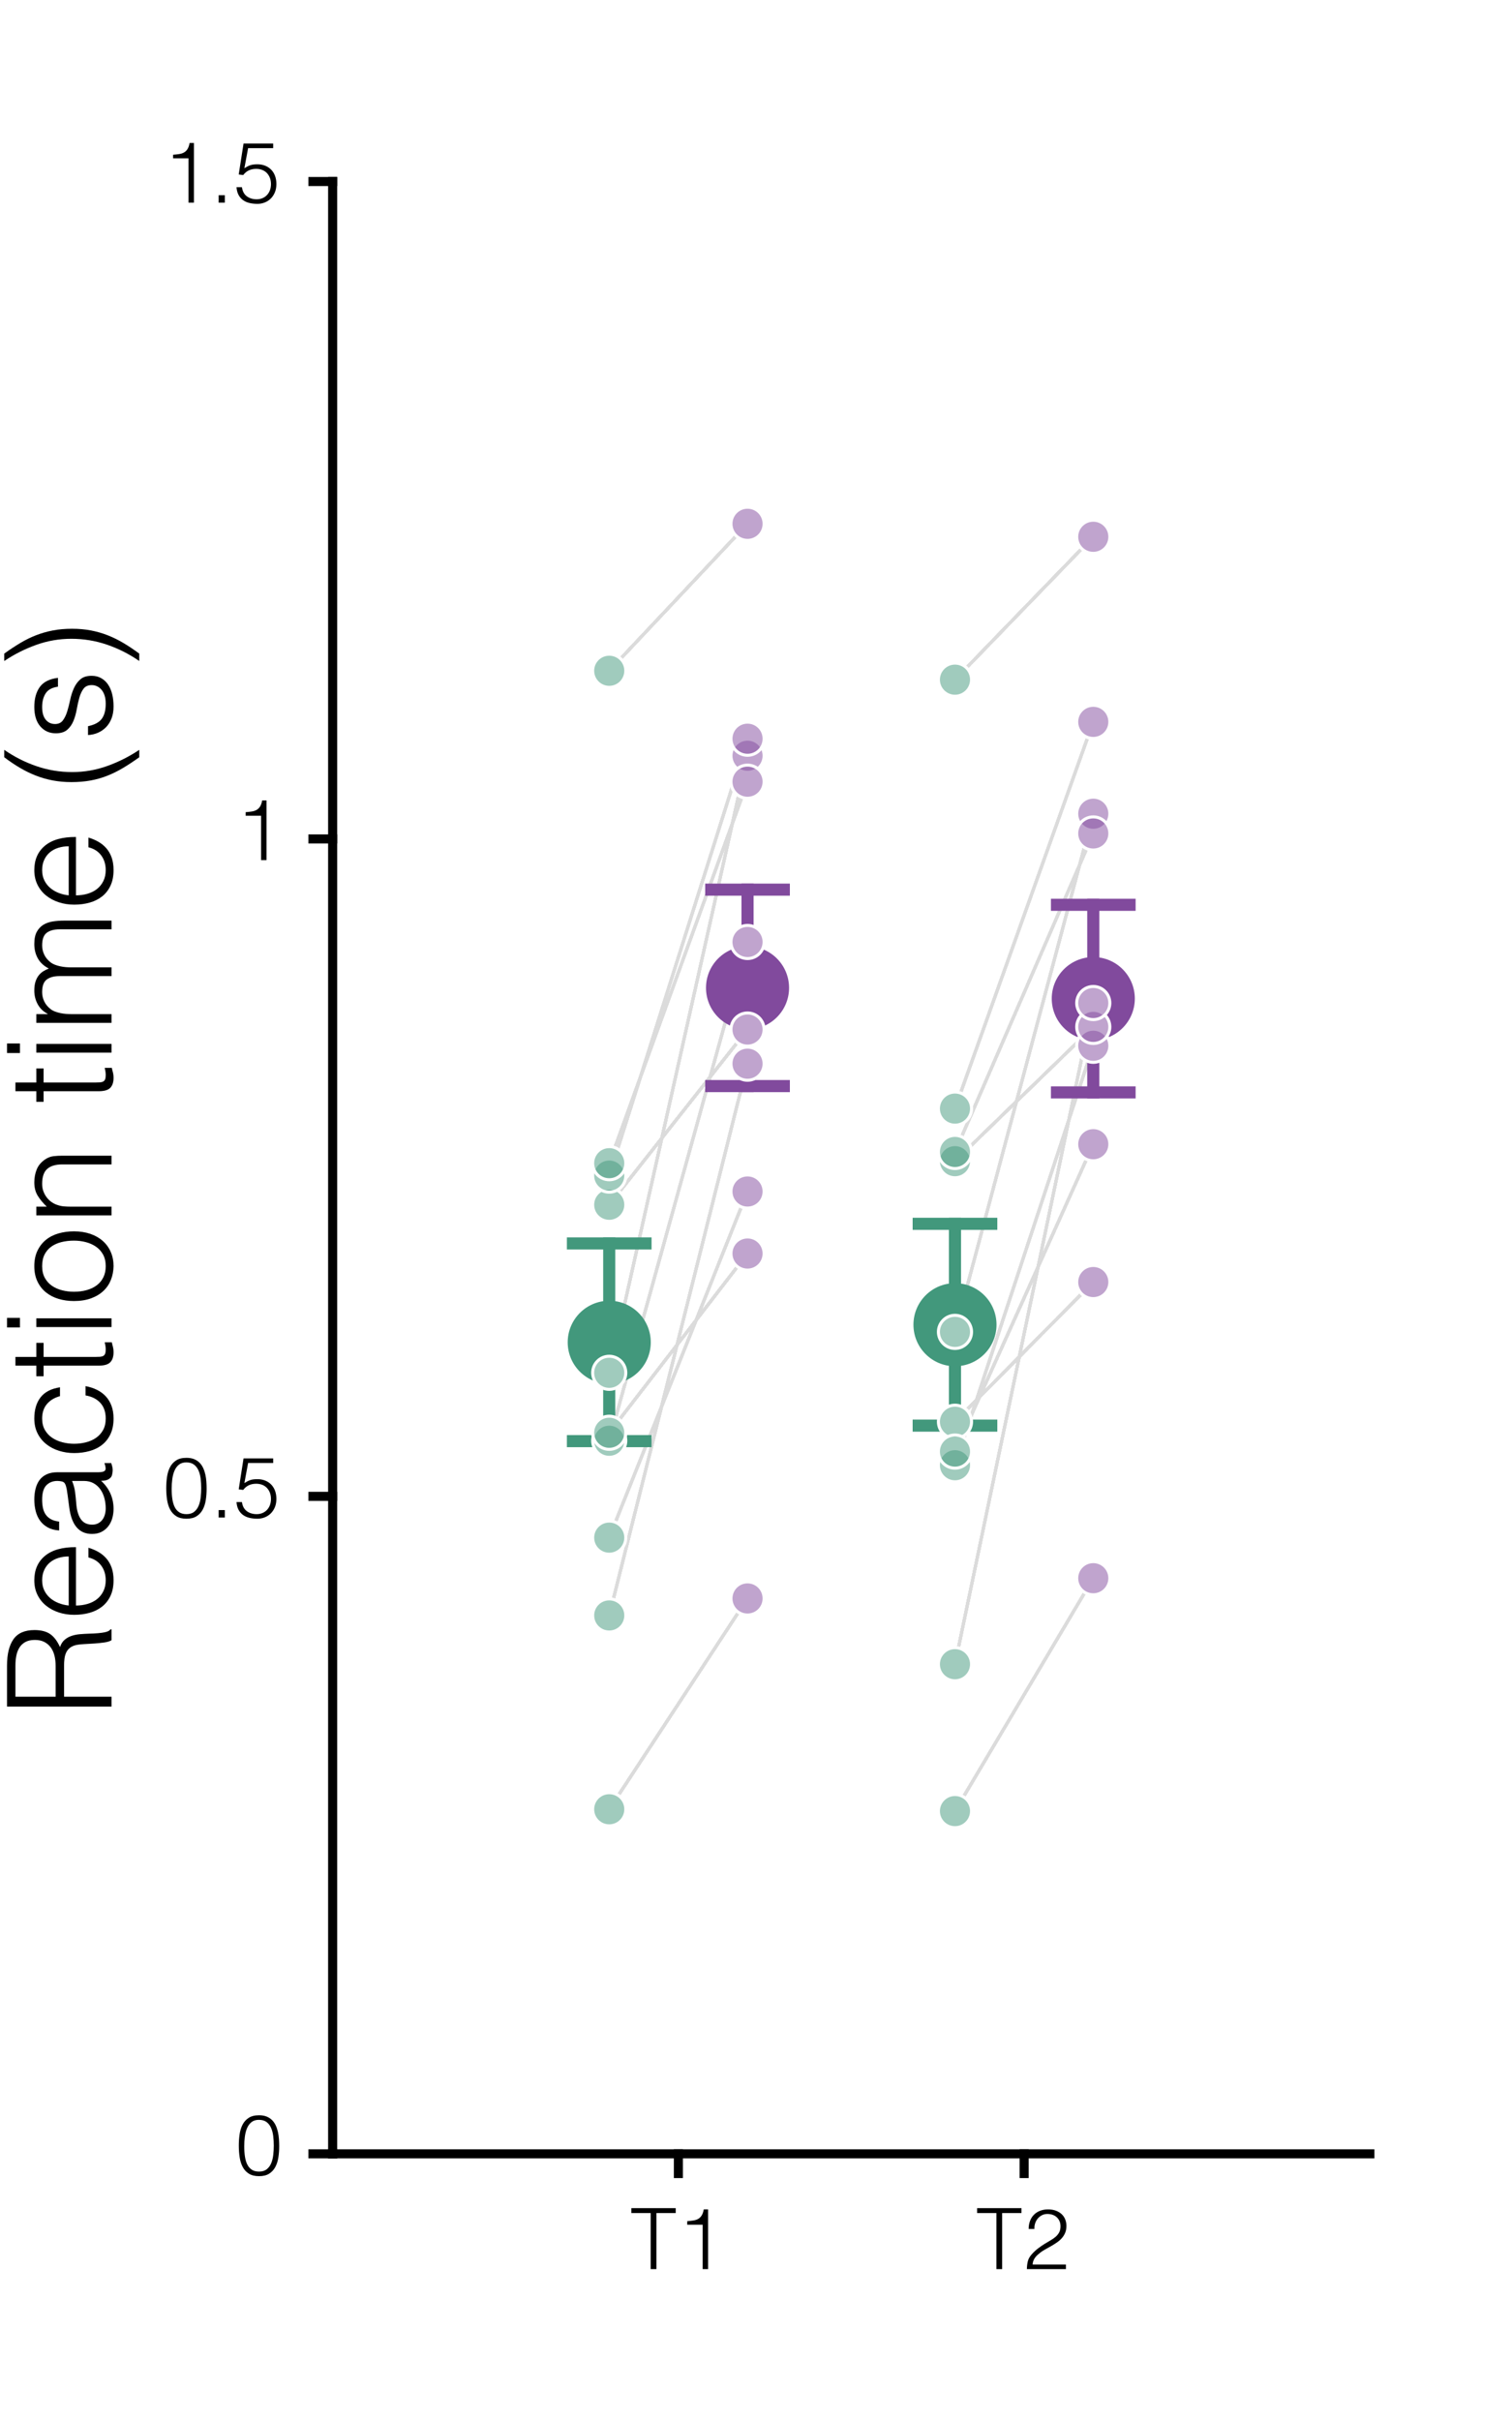 <?xml version="1.0"?>
<!DOCTYPE svg PUBLIC '-//W3C//DTD SVG 1.0//EN'
          'http://www.w3.org/TR/2001/REC-SVG-20010904/DTD/svg10.dtd'>
<svg xmlns:xlink="http://www.w3.org/1999/xlink" style="fill-opacity:1; color-rendering:auto; color-interpolation:auto; text-rendering:auto; stroke:black; stroke-linecap:square; stroke-miterlimit:10; shape-rendering:auto; stroke-opacity:1; fill:black; stroke-dasharray:none; font-weight:normal; stroke-width:1; font-family:'Dialog'; font-style:normal; stroke-linejoin:miter; font-size:12px; stroke-dashoffset:0; image-rendering:auto;" width="250" height="400" xmlns="http://www.w3.org/2000/svg"
><rect width="100%" height="100%" fill="#333333" stroke="none"/><!--Generated by the Batik Graphics2D SVG Generator--><defs id="genericDefs"
  /><g
  ><defs id="defs1"
    ><clipPath clipPathUnits="userSpaceOnUse" id="clipPath1"
      ><path d="M0 0 L250 0 L250 400 L0 400 L0 0 Z"
      /></clipPath
    ></defs
    ><g style="fill:white; stroke:white;"
    ><rect x="0" y="0" width="250" style="clip-path:url(#clipPath1); stroke:none;" height="400"
    /></g
    ><g style="fill:white; text-rendering:optimizeSpeed; color-rendering:optimizeSpeed; image-rendering:optimizeSpeed; shape-rendering:crispEdges; stroke:white; color-interpolation:sRGB;"
    ><rect x="0" width="250" height="400" y="0" style="stroke:none;"
      /><path style="stroke:none;" d="M55 356 L226.5 356 L226.5 30 L55 30 Z"
    /></g
    ><g style="text-rendering:geometricPrecision; stroke-width:1.5; color-interpolation:linearRGB; color-rendering:optimizeQuality; image-rendering:optimizeQuality; stroke-linejoin:round;"
    ><line y2="356" style="fill:none;" x1="55" x2="226.5" y1="356"
      /><line y2="359.26" style="fill:none;" x1="112.167" x2="112.167" y1="356"
      /><line y2="359.26" style="fill:none;" x1="169.333" x2="169.333" y1="356"
    /></g
    ><g transform="translate(112.167,364.06)" style="font-size:14px; text-rendering:geometricPrecision; color-rendering:optimizeQuality; image-rendering:optimizeQuality; font-family:'Helvetica'; color-interpolation:linearRGB;"
    ><path style="stroke:none;" d="M-7.776 0.92 L-0.44 0.92 L-0.44 1.732 L-3.632 1.732 L-3.632 11 L-4.584 11 L-4.584 1.732 L-7.776 1.732 ZM4.012 3.664 L1.464 3.664 L1.464 3.076 Q2.024 3.034 2.479 2.964 Q2.934 2.894 3.277 2.698 Q3.62 2.502 3.851 2.131 Q4.082 1.76 4.194 1.13 L4.908 1.13 L4.908 11 L4.012 11 Z"
    /></g
    ><g transform="translate(169.333,364.06)" style="font-size:14px; text-rendering:geometricPrecision; color-rendering:optimizeQuality; image-rendering:optimizeQuality; font-family:'Helvetica'; color-interpolation:linearRGB;"
    ><path style="stroke:none;" d="M-7.776 0.92 L-0.44 0.92 L-0.44 1.732 L-3.632 1.732 L-3.632 11 L-4.584 11 L-4.584 1.732 L-7.776 1.732 ZM0.75 4.364 Q0.75 3.636 0.974 3.041 Q1.198 2.446 1.618 2.019 Q2.038 1.592 2.633 1.361 Q3.228 1.13 3.956 1.13 Q4.698 1.13 5.265 1.347 Q5.832 1.564 6.217 1.928 Q6.602 2.292 6.798 2.796 Q6.994 3.3 6.994 3.86 Q6.994 4.518 6.777 5.022 Q6.56 5.526 6.203 5.918 Q5.846 6.31 5.391 6.618 Q4.936 6.926 4.46 7.199 Q3.984 7.472 3.522 7.724 Q3.06 7.976 2.696 8.256 Q2.458 8.438 2.234 8.641 Q2.01 8.844 1.828 9.082 Q1.646 9.32 1.534 9.607 Q1.422 9.894 1.408 10.244 L6.91 10.244 L6.91 11 L0.456 11 Q0.47 10.286 0.61 9.712 Q0.75 9.138 1.226 8.592 Q1.744 8.004 2.297 7.584 Q2.85 7.164 3.382 6.835 Q3.914 6.506 4.39 6.233 Q4.866 5.96 5.23 5.638 Q5.594 5.316 5.804 4.91 Q6.014 4.504 6.014 3.916 Q6.014 3.44 5.846 3.062 Q5.678 2.684 5.384 2.418 Q5.09 2.152 4.698 2.019 Q4.306 1.886 3.844 1.886 Q3.354 1.886 2.955 2.089 Q2.556 2.292 2.269 2.628 Q1.982 2.964 1.828 3.412 Q1.674 3.86 1.702 4.364 Z"
    /></g
    ><g style="text-rendering:geometricPrecision; stroke-width:1.5; color-interpolation:linearRGB; color-rendering:optimizeQuality; image-rendering:optimizeQuality; stroke-linejoin:round;"
    ><line y2="30" style="fill:none;" x1="55" x2="55" y1="356"
      /><line y2="356" style="fill:none;" x1="55" x2="51.74" y1="356"
      /><line y2="247.333" style="fill:none;" x1="55" x2="51.74" y1="247.333"
      /><line y2="138.667" style="fill:none;" x1="55" x2="51.74" y1="138.667"
      /><line y2="30" style="fill:none;" x1="55" x2="51.74" y1="30"
    /></g
    ><g transform="translate(46.94,356)" style="font-size:14px; text-rendering:geometricPrecision; color-rendering:optimizeQuality; image-rendering:optimizeQuality; font-family:'Helvetica'; color-interpolation:linearRGB;"
    ><path style="stroke:none;" d="M-1.672 -1.358 Q-1.672 -2.156 -1.763 -2.919 Q-1.854 -3.682 -2.12 -4.284 Q-2.386 -4.886 -2.869 -5.25 Q-3.352 -5.614 -4.136 -5.614 Q-4.878 -5.614 -5.347 -5.243 Q-5.816 -4.872 -6.082 -4.256 Q-6.348 -3.64 -6.453 -2.856 Q-6.558 -2.072 -6.558 -1.26 Q-6.558 -0.308 -6.439 0.469 Q-6.32 1.246 -6.04 1.792 Q-5.76 2.338 -5.291 2.639 Q-4.822 2.94 -4.108 2.94 Q-3.31 2.94 -2.827 2.548 Q-2.344 2.156 -2.092 1.54 Q-1.84 0.924 -1.756 0.154 Q-1.672 -0.616 -1.672 -1.358 ZM-4.108 -6.37 Q-3.38 -6.37 -2.848 -6.153 Q-2.316 -5.936 -1.945 -5.558 Q-1.574 -5.18 -1.343 -4.676 Q-1.112 -4.172 -0.986 -3.605 Q-0.86 -3.038 -0.818 -2.436 Q-0.776 -1.834 -0.776 -1.26 Q-0.776 -0.28 -0.916 0.616 Q-1.056 1.512 -1.427 2.198 Q-1.798 2.884 -2.442 3.29 Q-3.086 3.696 -4.108 3.696 Q-5.13 3.696 -5.781 3.29 Q-6.432 2.884 -6.803 2.191 Q-7.174 1.498 -7.314 0.581 Q-7.454 -0.336 -7.454 -1.358 Q-7.454 -2.296 -7.328 -3.192 Q-7.202 -4.088 -6.845 -4.795 Q-6.488 -5.502 -5.83 -5.936 Q-5.172 -6.37 -4.108 -6.37 Z"
    /></g
    ><g transform="translate(46.94,247.333)" style="font-size:14px; text-rendering:geometricPrecision; color-rendering:optimizeQuality; image-rendering:optimizeQuality; font-family:'Helvetica'; color-interpolation:linearRGB;"
    ><path style="stroke:none;" d="M-13.672 -1.358 Q-13.672 -2.156 -13.763 -2.919 Q-13.854 -3.682 -14.12 -4.284 Q-14.386 -4.886 -14.869 -5.25 Q-15.352 -5.614 -16.136 -5.614 Q-16.878 -5.614 -17.347 -5.243 Q-17.816 -4.872 -18.082 -4.256 Q-18.348 -3.64 -18.453 -2.856 Q-18.558 -2.072 -18.558 -1.26 Q-18.558 -0.308 -18.439 0.469 Q-18.32 1.246 -18.04 1.792 Q-17.76 2.338 -17.291 2.639 Q-16.822 2.94 -16.108 2.94 Q-15.31 2.94 -14.827 2.548 Q-14.344 2.156 -14.092 1.54 Q-13.84 0.924 -13.756 0.154 Q-13.672 -0.616 -13.672 -1.358 ZM-16.108 -6.37 Q-15.38 -6.37 -14.848 -6.153 Q-14.316 -5.936 -13.945 -5.558 Q-13.574 -5.18 -13.343 -4.676 Q-13.112 -4.172 -12.986 -3.605 Q-12.86 -3.038 -12.818 -2.436 Q-12.776 -1.834 -12.776 -1.26 Q-12.776 -0.28 -12.916 0.616 Q-13.056 1.512 -13.427 2.198 Q-13.798 2.884 -14.442 3.29 Q-15.086 3.696 -16.108 3.696 Q-17.13 3.696 -17.781 3.29 Q-18.432 2.884 -18.803 2.191 Q-19.174 1.498 -19.314 0.581 Q-19.454 -0.336 -19.454 -1.358 Q-19.454 -2.296 -19.328 -3.192 Q-19.202 -4.088 -18.845 -4.795 Q-18.488 -5.502 -17.83 -5.936 Q-17.172 -6.37 -16.108 -6.37 ZM-10.788 3.5 L-10.788 2.268 L-9.766 2.268 L-9.766 3.5 ZM-6.938 0.938 Q-6.798 1.946 -6.133 2.443 Q-5.468 2.94 -4.502 2.94 Q-3.956 2.94 -3.515 2.744 Q-3.074 2.548 -2.766 2.205 Q-2.458 1.862 -2.297 1.407 Q-2.136 0.952 -2.136 0.42 Q-2.136 -0.126 -2.311 -0.588 Q-2.486 -1.05 -2.801 -1.386 Q-3.116 -1.722 -3.571 -1.904 Q-4.026 -2.086 -4.586 -2.086 Q-5.258 -2.086 -5.79 -1.841 Q-6.322 -1.596 -6.728 -1.064 L-7.47 -1.162 L-6.672 -6.272 L-1.772 -6.272 L-1.772 -5.516 L-5.916 -5.516 L-6.532 -2.198 Q-6.238 -2.38 -5.993 -2.506 Q-5.748 -2.632 -5.496 -2.709 Q-5.244 -2.786 -4.971 -2.814 Q-4.698 -2.842 -4.362 -2.842 Q-3.69 -2.842 -3.116 -2.618 Q-2.542 -2.394 -2.122 -1.974 Q-1.702 -1.554 -1.471 -0.945 Q-1.24 -0.336 -1.24 0.42 Q-1.24 1.204 -1.499 1.813 Q-1.758 2.422 -2.192 2.842 Q-2.626 3.262 -3.193 3.479 Q-3.76 3.696 -4.362 3.696 Q-5.062 3.696 -5.671 3.556 Q-6.28 3.416 -6.742 3.087 Q-7.204 2.758 -7.491 2.233 Q-7.778 1.708 -7.834 0.938 Z"
    /></g
    ><g transform="translate(46.94,138.667)" style="font-size:14px; text-rendering:geometricPrecision; color-rendering:optimizeQuality; image-rendering:optimizeQuality; font-family:'Helvetica'; color-interpolation:linearRGB;"
    ><path style="stroke:none;" d="M-3.772 -3.836 L-6.32 -3.836 L-6.32 -4.424 Q-5.76 -4.466 -5.305 -4.536 Q-4.85 -4.606 -4.507 -4.802 Q-4.164 -4.998 -3.933 -5.369 Q-3.702 -5.74 -3.59 -6.37 L-2.876 -6.37 L-2.876 3.5 L-3.772 3.5 Z"
    /></g
    ><g transform="translate(46.94,30)" style="font-size:14px; text-rendering:geometricPrecision; color-rendering:optimizeQuality; image-rendering:optimizeQuality; font-family:'Helvetica'; color-interpolation:linearRGB;"
    ><path style="stroke:none;" d="M-15.772 -3.836 L-18.32 -3.836 L-18.32 -4.424 Q-17.76 -4.466 -17.305 -4.536 Q-16.85 -4.606 -16.507 -4.802 Q-16.164 -4.998 -15.933 -5.369 Q-15.702 -5.74 -15.59 -6.37 L-14.876 -6.37 L-14.876 3.5 L-15.772 3.5 ZM-10.788 3.5 L-10.788 2.268 L-9.766 2.268 L-9.766 3.5 ZM-6.938 0.938 Q-6.798 1.946 -6.133 2.443 Q-5.468 2.94 -4.502 2.94 Q-3.956 2.94 -3.515 2.744 Q-3.074 2.548 -2.766 2.205 Q-2.458 1.862 -2.297 1.407 Q-2.136 0.952 -2.136 0.42 Q-2.136 -0.126 -2.311 -0.588 Q-2.486 -1.05 -2.801 -1.386 Q-3.116 -1.722 -3.571 -1.904 Q-4.026 -2.086 -4.586 -2.086 Q-5.258 -2.086 -5.79 -1.841 Q-6.322 -1.596 -6.728 -1.064 L-7.47 -1.162 L-6.672 -6.272 L-1.772 -6.272 L-1.772 -5.516 L-5.916 -5.516 L-6.532 -2.198 Q-6.238 -2.38 -5.993 -2.506 Q-5.748 -2.632 -5.496 -2.709 Q-5.244 -2.786 -4.971 -2.814 Q-4.698 -2.842 -4.362 -2.842 Q-3.69 -2.842 -3.116 -2.618 Q-2.542 -2.394 -2.122 -1.974 Q-1.702 -1.554 -1.471 -0.945 Q-1.24 -0.336 -1.24 0.42 Q-1.24 1.204 -1.499 1.813 Q-1.758 2.422 -2.192 2.842 Q-2.626 3.262 -3.193 3.479 Q-3.76 3.696 -4.362 3.696 Q-5.062 3.696 -5.671 3.556 Q-6.28 3.416 -6.742 3.087 Q-7.204 2.758 -7.491 2.233 Q-7.778 1.708 -7.834 0.938 Z"
    /></g
    ><g transform="translate(24.44,193) rotate(-90)" style="font-size:24px; text-rendering:geometricPrecision; color-rendering:optimizeQuality; image-rendering:optimizeQuality; font-family:'Helvetica'; color-interpolation:linearRGB;"
    ><path style="stroke:none;" d="M-82.36 -15.24 Q-81.448 -15.24 -80.668 -15.432 Q-79.888 -15.624 -79.312 -16.044 Q-78.736 -16.464 -78.4 -17.112 Q-78.064 -17.76 -78.064 -18.672 Q-78.064 -19.632 -78.412 -20.256 Q-78.76 -20.88 -79.348 -21.24 Q-79.936 -21.6 -80.692 -21.744 Q-81.448 -21.888 -82.264 -21.888 L-87.448 -21.888 L-87.448 -15.24 ZM-87.448 -13.848 L-87.448 -6 L-89.08 -6 L-89.08 -23.28 L-82.312 -23.28 Q-79.456 -23.28 -77.944 -22.212 Q-76.432 -21.144 -76.432 -18.744 Q-76.432 -17.112 -77.092 -16.152 Q-77.752 -15.192 -79.24 -14.52 Q-78.472 -14.256 -78.04 -13.752 Q-77.608 -13.248 -77.392 -12.6 Q-77.176 -11.952 -77.116 -11.232 Q-77.056 -10.512 -77.032 -9.84 Q-77.008 -8.856 -76.948 -8.208 Q-76.888 -7.56 -76.804 -7.152 Q-76.72 -6.744 -76.6 -6.516 Q-76.48 -6.288 -76.312 -6.168 L-76.312 -6 L-78.112 -6 Q-78.376 -6.432 -78.484 -7.2 Q-78.592 -7.968 -78.652 -8.808 Q-78.712 -9.648 -78.748 -10.44 Q-78.784 -11.232 -78.88 -11.736 Q-79.024 -12.432 -79.348 -12.852 Q-79.672 -13.272 -80.128 -13.488 Q-80.584 -13.704 -81.148 -13.776 Q-81.712 -13.848 -82.312 -13.848 ZM-64.264 -13.08 Q-64.264 -13.992 -64.516 -14.796 Q-64.768 -15.6 -65.26 -16.188 Q-65.752 -16.776 -66.496 -17.124 Q-67.24 -17.472 -68.2 -17.472 Q-69.16 -17.472 -69.892 -17.112 Q-70.624 -16.752 -71.14 -16.152 Q-71.656 -15.552 -71.968 -14.76 Q-72.28 -13.968 -72.376 -13.08 ZM-72.376 -11.88 Q-72.376 -10.872 -72.112 -9.972 Q-71.848 -9.072 -71.332 -8.412 Q-70.816 -7.752 -70.024 -7.356 Q-69.232 -6.96 -68.2 -6.96 Q-66.784 -6.96 -65.776 -7.704 Q-64.768 -8.448 -64.432 -9.816 L-62.824 -9.816 Q-63.088 -8.928 -63.52 -8.172 Q-63.952 -7.416 -64.6 -6.852 Q-65.248 -6.288 -66.136 -5.976 Q-67.024 -5.664 -68.2 -5.664 Q-69.688 -5.664 -70.768 -6.168 Q-71.848 -6.672 -72.544 -7.548 Q-73.24 -8.424 -73.576 -9.612 Q-73.912 -10.8 -73.912 -12.168 Q-73.912 -13.536 -73.516 -14.736 Q-73.12 -15.936 -72.388 -16.836 Q-71.656 -17.736 -70.6 -18.252 Q-69.544 -18.768 -68.2 -18.768 Q-65.632 -18.768 -64.168 -17.004 Q-62.704 -15.24 -62.728 -11.88 ZM-51.784 -12.528 Q-52.696 -12.144 -53.632 -12.024 Q-54.568 -11.904 -55.504 -11.832 Q-57.16 -11.712 -58.084 -11.088 Q-59.008 -10.464 -59.008 -9.192 Q-59.008 -8.616 -58.78 -8.196 Q-58.552 -7.776 -58.18 -7.5 Q-57.808 -7.224 -57.316 -7.092 Q-56.824 -6.96 -56.32 -6.96 Q-55.456 -6.96 -54.64 -7.176 Q-53.824 -7.392 -53.188 -7.836 Q-52.552 -8.28 -52.168 -8.964 Q-51.784 -9.648 -51.784 -10.584 ZM-54.208 -13.248 Q-53.8 -13.296 -53.236 -13.392 Q-52.672 -13.488 -52.312 -13.656 Q-51.952 -13.824 -51.868 -14.22 Q-51.784 -14.616 -51.784 -14.952 Q-51.784 -16.056 -52.492 -16.764 Q-53.2 -17.472 -54.88 -17.472 Q-55.624 -17.472 -56.248 -17.34 Q-56.872 -17.208 -57.34 -16.884 Q-57.808 -16.56 -58.108 -16.02 Q-58.408 -15.48 -58.504 -14.664 L-59.968 -14.664 Q-59.896 -15.768 -59.464 -16.548 Q-59.032 -17.328 -58.348 -17.82 Q-57.664 -18.312 -56.764 -18.54 Q-55.864 -18.768 -54.856 -18.768 Q-53.92 -18.768 -53.092 -18.564 Q-52.264 -18.36 -51.652 -17.916 Q-51.04 -17.472 -50.692 -16.728 Q-50.344 -15.984 -50.344 -14.904 L-50.344 -8.136 Q-50.344 -7.296 -50.044 -7.068 Q-49.744 -6.84 -48.832 -7.176 L-48.832 -6.048 Q-49 -6 -49.324 -5.904 Q-49.648 -5.808 -49.96 -5.808 Q-50.296 -5.808 -50.608 -5.88 Q-50.968 -5.928 -51.184 -6.108 Q-51.4 -6.288 -51.532 -6.54 Q-51.664 -6.792 -51.712 -7.092 Q-51.76 -7.392 -51.76 -7.728 Q-52.672 -6.72 -53.848 -6.192 Q-55.024 -5.664 -56.392 -5.664 Q-57.208 -5.664 -57.964 -5.88 Q-58.72 -6.096 -59.296 -6.552 Q-59.872 -7.008 -60.208 -7.668 Q-60.544 -8.328 -60.544 -9.24 Q-60.544 -12.408 -56.2 -12.984 ZM-37.768 -14.52 Q-38.152 -15.912 -39.088 -16.692 Q-40.024 -17.472 -41.464 -17.472 Q-42.568 -17.472 -43.36 -17.016 Q-44.152 -16.56 -44.656 -15.804 Q-45.16 -15.048 -45.4 -14.1 Q-45.64 -13.152 -45.64 -12.192 Q-45.64 -11.208 -45.412 -10.272 Q-45.184 -9.336 -44.68 -8.592 Q-44.176 -7.848 -43.384 -7.404 Q-42.592 -6.96 -41.464 -6.96 Q-39.856 -6.96 -38.884 -7.848 Q-37.912 -8.736 -37.648 -10.296 L-36.112 -10.296 Q-36.304 -9.264 -36.724 -8.412 Q-37.144 -7.56 -37.804 -6.948 Q-38.464 -6.336 -39.376 -6 Q-40.288 -5.664 -41.464 -5.664 Q-42.952 -5.664 -44.032 -6.168 Q-45.112 -6.672 -45.808 -7.548 Q-46.504 -8.424 -46.84 -9.624 Q-47.176 -10.824 -47.176 -12.192 Q-47.176 -13.488 -46.804 -14.676 Q-46.432 -15.864 -45.712 -16.776 Q-44.992 -17.688 -43.924 -18.228 Q-42.856 -18.768 -41.464 -18.768 Q-39.304 -18.768 -37.972 -17.736 Q-36.64 -16.704 -36.304 -14.52 ZM-28.864 -5.952 Q-29.128 -5.904 -29.56 -5.784 Q-29.992 -5.664 -30.52 -5.664 Q-31.6 -5.664 -32.164 -6.204 Q-32.728 -6.744 -32.728 -8.136 L-32.728 -17.232 L-34.48 -17.232 L-34.48 -18.432 L-32.728 -18.432 L-32.728 -21.888 L-31.288 -21.888 L-31.288 -18.432 L-28.96 -18.432 L-28.96 -17.232 L-31.288 -17.232 L-31.288 -8.712 Q-31.288 -8.256 -31.264 -7.92 Q-31.24 -7.584 -31.12 -7.368 Q-31 -7.152 -30.748 -7.056 Q-30.496 -6.96 -30.04 -6.96 Q-29.752 -6.96 -29.452 -7.008 Q-29.152 -7.056 -28.864 -7.128 ZM-26.344 -6 L-26.344 -18.432 L-24.904 -18.432 L-24.904 -6 ZM-26.416 -21.144 L-26.416 -23.28 L-24.832 -23.28 L-24.832 -21.144 ZM-16.288 -5.664 Q-17.488 -5.688 -18.532 -6.096 Q-19.576 -6.504 -20.356 -7.32 Q-21.136 -8.136 -21.592 -9.36 Q-22.048 -10.584 -22.048 -12.216 Q-22.048 -13.584 -21.688 -14.772 Q-21.328 -15.96 -20.608 -16.848 Q-19.888 -17.736 -18.808 -18.252 Q-17.728 -18.768 -16.288 -18.768 Q-14.824 -18.768 -13.744 -18.252 Q-12.664 -17.736 -11.944 -16.86 Q-11.224 -15.984 -10.876 -14.784 Q-10.528 -13.584 -10.528 -12.216 Q-10.528 -10.728 -10.936 -9.528 Q-11.344 -8.328 -12.1 -7.464 Q-12.856 -6.6 -13.924 -6.132 Q-14.992 -5.664 -16.288 -5.664 ZM-12.064 -12.216 Q-12.064 -13.32 -12.304 -14.28 Q-12.544 -15.24 -13.048 -15.948 Q-13.552 -16.656 -14.344 -17.064 Q-15.136 -17.472 -16.288 -17.472 Q-17.416 -17.472 -18.22 -17.028 Q-19.024 -16.584 -19.528 -15.852 Q-20.032 -15.12 -20.272 -14.172 Q-20.512 -13.224 -20.512 -12.216 Q-20.512 -11.064 -20.236 -10.092 Q-19.96 -9.12 -19.432 -8.424 Q-18.904 -7.728 -18.112 -7.344 Q-17.32 -6.96 -16.288 -6.96 Q-15.16 -6.96 -14.356 -7.404 Q-13.552 -7.848 -13.048 -8.592 Q-12.544 -9.336 -12.304 -10.272 Q-12.064 -11.208 -12.064 -12.216 ZM-6.448 -6 L-7.888 -6 L-7.888 -18.432 L-6.448 -18.432 L-6.448 -16.704 Q-5.584 -17.616 -4.66 -18.192 Q-3.736 -18.768 -2.44 -18.768 Q-1.288 -18.768 -0.304 -18.372 Q0.68 -17.976 1.352 -16.992 Q1.808 -16.32 1.892 -15.612 Q1.976 -14.904 1.976 -14.136 L1.976 -6 L0.536 -6 L0.536 -14.112 Q0.536 -15.792 -0.208 -16.632 Q-0.952 -17.472 -2.68 -17.472 Q-3.352 -17.472 -3.904 -17.268 Q-4.456 -17.064 -4.9 -16.728 Q-5.344 -16.392 -5.656 -15.96 Q-5.968 -15.528 -6.136 -15.048 Q-6.352 -14.448 -6.4 -13.896 Q-6.448 -13.344 -6.448 -12.696 ZM16.496 -5.952 Q16.232 -5.904 15.8 -5.784 Q15.368 -5.664 14.84 -5.664 Q13.76 -5.664 13.196 -6.204 Q12.632 -6.744 12.632 -8.136 L12.632 -17.232 L10.88 -17.232 L10.88 -18.432 L12.632 -18.432 L12.632 -21.888 L14.072 -21.888 L14.072 -18.432 L16.4 -18.432 L16.4 -17.232 L14.072 -17.232 L14.072 -8.712 Q14.072 -8.256 14.096 -7.92 Q14.12 -7.584 14.24 -7.368 Q14.36 -7.152 14.612 -7.056 Q14.864 -6.96 15.32 -6.96 Q15.608 -6.96 15.908 -7.008 Q16.208 -7.056 16.496 -7.128 ZM19.016 -6 L19.016 -18.432 L20.456 -18.432 L20.456 -6 ZM18.944 -21.144 L18.944 -23.28 L20.528 -23.28 L20.528 -21.144 ZM25.376 -6 L23.936 -6 L23.936 -18.432 L25.376 -18.432 L25.376 -16.56 L25.424 -16.56 Q25.976 -17.64 27.008 -18.204 Q28.04 -18.768 29.264 -18.768 Q30.128 -18.768 30.728 -18.576 Q31.328 -18.384 31.748 -18.06 Q32.168 -17.736 32.444 -17.304 Q32.72 -16.872 32.912 -16.368 Q33.536 -17.592 34.58 -18.18 Q35.624 -18.768 36.968 -18.768 Q38.24 -18.768 38.996 -18.348 Q39.752 -17.928 40.16 -17.244 Q40.568 -16.56 40.7 -15.672 Q40.832 -14.784 40.832 -13.848 L40.832 -6 L39.392 -6 L39.392 -14.592 Q39.392 -15.936 38.828 -16.704 Q38.264 -17.472 36.728 -17.472 Q35.936 -17.472 35.204 -17.124 Q34.472 -16.776 33.92 -16.056 Q33.68 -15.744 33.524 -15.324 Q33.368 -14.904 33.272 -14.448 Q33.176 -13.992 33.14 -13.536 Q33.104 -13.08 33.104 -12.696 L33.104 -6 L31.664 -6 L31.664 -14.592 Q31.664 -15.936 31.1 -16.704 Q30.536 -17.472 29 -17.472 Q28.208 -17.472 27.476 -17.124 Q26.744 -16.776 26.192 -16.056 Q25.952 -15.744 25.796 -15.324 Q25.64 -14.904 25.544 -14.448 Q25.448 -13.992 25.412 -13.536 Q25.376 -13.08 25.376 -12.696 ZM53.12 -13.08 Q53.12 -13.992 52.868 -14.796 Q52.616 -15.6 52.124 -16.188 Q51.632 -16.776 50.888 -17.124 Q50.144 -17.472 49.184 -17.472 Q48.224 -17.472 47.492 -17.112 Q46.76 -16.752 46.244 -16.152 Q45.728 -15.552 45.416 -14.76 Q45.104 -13.968 45.008 -13.08 ZM45.008 -11.88 Q45.008 -10.872 45.272 -9.972 Q45.536 -9.072 46.052 -8.412 Q46.568 -7.752 47.36 -7.356 Q48.152 -6.96 49.184 -6.96 Q50.6 -6.96 51.608 -7.704 Q52.616 -8.448 52.952 -9.816 L54.56 -9.816 Q54.296 -8.928 53.864 -8.172 Q53.432 -7.416 52.784 -6.852 Q52.136 -6.288 51.248 -5.976 Q50.36 -5.664 49.184 -5.664 Q47.696 -5.664 46.616 -6.168 Q45.536 -6.672 44.84 -7.548 Q44.144 -8.424 43.808 -9.612 Q43.472 -10.8 43.472 -12.168 Q43.472 -13.536 43.868 -14.736 Q44.264 -15.936 44.996 -16.836 Q45.728 -17.736 46.784 -18.252 Q47.84 -18.768 49.184 -18.768 Q51.752 -18.768 53.216 -17.004 Q54.68 -15.24 54.656 -11.88 ZM69.056 -23.736 Q67.328 -21.24 66.356 -18.396 Q65.384 -15.552 65.384 -12.504 Q65.384 -9.504 66.392 -6.696 Q67.4 -3.888 69.056 -1.416 L67.832 -1.416 Q66.848 -2.784 66.08 -4.068 Q65.312 -5.352 64.784 -6.684 Q64.256 -8.016 63.992 -9.468 Q63.728 -10.92 63.728 -12.624 Q63.728 -14.28 64.004 -15.732 Q64.28 -17.184 64.808 -18.528 Q65.336 -19.872 66.092 -21.156 Q66.848 -22.44 67.832 -23.736 ZM72.968 -9.888 Q73.304 -8.28 74.18 -7.62 Q75.056 -6.96 76.688 -6.96 Q77.48 -6.96 78.056 -7.152 Q78.632 -7.344 79.004 -7.668 Q79.376 -7.992 79.568 -8.4 Q79.76 -8.808 79.76 -9.264 Q79.76 -10.176 79.172 -10.62 Q78.584 -11.064 77.696 -11.316 Q76.808 -11.568 75.776 -11.748 Q74.744 -11.928 73.856 -12.288 Q72.968 -12.648 72.38 -13.32 Q71.792 -13.992 71.792 -15.216 Q71.792 -16.776 72.932 -17.772 Q74.072 -18.768 76.16 -18.768 Q78.176 -18.768 79.436 -17.868 Q80.696 -16.968 80.96 -14.856 L79.496 -14.856 Q79.304 -16.296 78.404 -16.884 Q77.504 -17.472 76.136 -17.472 Q74.768 -17.472 74.048 -16.884 Q73.328 -16.296 73.328 -15.336 Q73.328 -14.496 73.916 -14.052 Q74.504 -13.608 75.392 -13.332 Q76.28 -13.056 77.312 -12.84 Q78.344 -12.624 79.232 -12.228 Q80.12 -11.832 80.708 -11.16 Q81.296 -10.488 81.296 -9.288 Q81.296 -8.4 80.912 -7.716 Q80.528 -7.032 79.856 -6.576 Q79.184 -6.12 78.26 -5.892 Q77.336 -5.664 76.232 -5.664 Q75.128 -5.664 74.276 -5.988 Q73.424 -6.312 72.824 -6.888 Q72.224 -7.464 71.888 -8.232 Q71.552 -9 71.504 -9.888 ZM83.744 -1.416 Q85.472 -3.912 86.444 -6.756 Q87.416 -9.6 87.416 -12.648 Q87.416 -15.648 86.408 -18.456 Q85.4 -21.264 83.744 -23.736 L84.968 -23.736 Q85.952 -22.368 86.72 -21.084 Q87.488 -19.8 88.004 -18.468 Q88.52 -17.136 88.796 -15.684 Q89.072 -14.232 89.072 -12.528 Q89.072 -10.872 88.796 -9.42 Q88.52 -7.968 87.992 -6.624 Q87.464 -5.28 86.696 -3.996 Q85.928 -2.712 84.968 -1.416 Z"
    /></g
    ><g style="stroke-linecap:butt; fill:rgb(219,219,219); text-rendering:geometricPrecision; image-rendering:optimizeQuality; color-rendering:optimizeQuality; stroke-linejoin:round; stroke:rgb(219,219,219); color-interpolation:linearRGB; stroke-width:0.5;"
    ><line y2="124.916" style="fill:none;" x1="100.733" x2="123.6" y1="226.911"
      /><line y2="155.7" style="fill:none;" x1="100.733" x2="123.6" y1="238.141"
      /><line y2="170.171" style="fill:none;" x1="100.733" x2="123.6" y1="199.134"
      /><line y2="122.101" style="fill:none;" x1="100.733" x2="123.6" y1="194.313"
      /><line y2="86.579" style="fill:none;" x1="100.733" x2="123.6" y1="110.871"
      /><line y2="207.195" style="fill:none;" x1="100.733" x2="123.6" y1="236.821"
      /><line y2="175.817" style="fill:none;" x1="100.733" x2="123.6" y1="267.016"
      /><line y2="196.942" style="fill:none;" x1="100.733" x2="123.6" y1="254.155"
      /><line y2="264.207" style="fill:none;" x1="100.733" x2="123.6" y1="299.054"
      /><line y2="129.206" style="fill:none;" x1="100.733" x2="123.6" y1="192.262"
      /><line y2="124.916" style="fill:none;" x1="100.733" x2="123.6" y1="226.911"
      /><line y2="155.7" style="fill:none;" x1="100.733" x2="123.6" y1="238.141"
      /><line y2="170.171" style="fill:none;" x1="100.733" x2="123.6" y1="199.134"
      /><line y2="122.101" style="fill:none;" x1="100.733" x2="123.6" y1="194.313"
      /><line y2="86.579" style="fill:none;" x1="100.733" x2="123.6" y1="110.871"
      /><line y2="207.195" style="fill:none;" x1="100.733" x2="123.6" y1="236.821"
      /><line y2="175.817" style="fill:none;" x1="100.733" x2="123.6" y1="267.016"
      /><line y2="196.942" style="fill:none;" x1="100.733" x2="123.6" y1="254.155"
      /><line y2="264.207" style="fill:none;" x1="100.733" x2="123.6" y1="299.054"
      /><line y2="129.206" style="fill:none;" x1="100.733" x2="123.6" y1="192.262"
      /><line y2="124.916" style="fill:none;" x1="100.733" x2="123.6" y1="226.911"
      /><line y2="155.7" style="fill:none;" x1="100.733" x2="123.6" y1="238.141"
      /><line y2="170.171" style="fill:none;" x1="100.733" x2="123.6" y1="199.134"
      /><line y2="122.101" style="fill:none;" x1="100.733" x2="123.6" y1="194.313"
      /><line y2="86.579" style="fill:none;" x1="100.733" x2="123.6" y1="110.871"
      /><line y2="207.195" style="fill:none;" x1="100.733" x2="123.6" y1="236.821"
      /><line y2="175.817" style="fill:none;" x1="100.733" x2="123.6" y1="267.016"
      /><line y2="196.942" style="fill:none;" x1="100.733" x2="123.6" y1="254.155"
      /><line y2="264.207" style="fill:none;" x1="100.733" x2="123.6" y1="299.054"
      /><line y2="129.206" style="fill:none;" x1="100.733" x2="123.6" y1="192.262"
      /><line y2="124.916" style="fill:none;" x1="100.733" x2="123.6" y1="226.911"
      /><line y2="155.7" style="fill:none;" x1="100.733" x2="123.6" y1="238.141"
      /><line y2="170.171" style="fill:none;" x1="100.733" x2="123.6" y1="199.134"
      /><line y2="122.101" style="fill:none;" x1="100.733" x2="123.6" y1="194.313"
      /><line y2="86.579" style="fill:none;" x1="100.733" x2="123.6" y1="110.871"
      /><line y2="207.195" style="fill:none;" x1="100.733" x2="123.6" y1="236.821"
      /><line y2="175.817" style="fill:none;" x1="100.733" x2="123.6" y1="267.016"
      /><line y2="196.942" style="fill:none;" x1="100.733" x2="123.6" y1="254.155"
      /><line y2="264.207" style="fill:none;" x1="100.733" x2="123.6" y1="299.054"
      /><line y2="129.206" style="fill:none;" x1="100.733" x2="123.6" y1="192.262"
      /><line y2="124.916" style="fill:none;" x1="100.733" x2="123.6" y1="226.911"
      /><line y2="155.7" style="fill:none;" x1="100.733" x2="123.6" y1="238.141"
      /><line y2="170.171" style="fill:none;" x1="100.733" x2="123.6" y1="199.134"
      /><line y2="122.101" style="fill:none;" x1="100.733" x2="123.6" y1="194.313"
      /><line y2="86.579" style="fill:none;" x1="100.733" x2="123.6" y1="110.871"
      /><line y2="207.195" style="fill:none;" x1="100.733" x2="123.6" y1="236.821"
      /><line y2="175.817" style="fill:none;" x1="100.733" x2="123.6" y1="267.016"
      /><line y2="196.942" style="fill:none;" x1="100.733" x2="123.6" y1="254.155"
      /><line y2="264.207" style="fill:none;" x1="100.733" x2="123.6" y1="299.054"
      /><line y2="129.206" style="fill:none;" x1="100.733" x2="123.6" y1="192.262"
      /><line y2="124.916" style="fill:none;" x1="100.733" x2="123.6" y1="226.911"
      /><line y2="155.7" style="fill:none;" x1="100.733" x2="123.6" y1="238.141"
      /><line y2="170.171" style="fill:none;" x1="100.733" x2="123.6" y1="199.134"
      /><line y2="122.101" style="fill:none;" x1="100.733" x2="123.6" y1="194.313"
      /><line y2="86.579" style="fill:none;" x1="100.733" x2="123.6" y1="110.871"
      /><line y2="207.195" style="fill:none;" x1="100.733" x2="123.6" y1="236.821"
      /><line y2="175.817" style="fill:none;" x1="100.733" x2="123.6" y1="267.016"
      /><line y2="196.942" style="fill:none;" x1="100.733" x2="123.6" y1="254.155"
      /><line y2="264.207" style="fill:none;" x1="100.733" x2="123.6" y1="299.054"
      /><line y2="129.206" style="fill:none;" x1="100.733" x2="123.6" y1="192.262"
      /><line y2="124.916" style="fill:none;" x1="100.733" x2="123.6" y1="226.911"
      /><line y2="155.7" style="fill:none;" x1="100.733" x2="123.6" y1="238.141"
      /><line y2="170.171" style="fill:none;" x1="100.733" x2="123.6" y1="199.134"
      /><line y2="122.101" style="fill:none;" x1="100.733" x2="123.6" y1="194.313"
      /><line y2="86.579" style="fill:none;" x1="100.733" x2="123.6" y1="110.871"
      /><line y2="207.195" style="fill:none;" x1="100.733" x2="123.6" y1="236.821"
      /><line y2="175.817" style="fill:none;" x1="100.733" x2="123.6" y1="267.016"
      /><line y2="196.942" style="fill:none;" x1="100.733" x2="123.6" y1="254.155"
      /><line y2="264.207" style="fill:none;" x1="100.733" x2="123.6" y1="299.054"
      /><line y2="129.206" style="fill:none;" x1="100.733" x2="123.6" y1="192.262"
      /><line y2="124.916" style="fill:none;" x1="100.733" x2="123.6" y1="226.911"
      /><line y2="155.7" style="fill:none;" x1="100.733" x2="123.6" y1="238.141"
      /><line y2="170.171" style="fill:none;" x1="100.733" x2="123.6" y1="199.134"
      /><line y2="122.101" style="fill:none;" x1="100.733" x2="123.6" y1="194.313"
      /><line y2="86.579" style="fill:none;" x1="100.733" x2="123.6" y1="110.871"
      /><line y2="207.195" style="fill:none;" x1="100.733" x2="123.6" y1="236.821"
      /><line y2="175.817" style="fill:none;" x1="100.733" x2="123.6" y1="267.016"
      /><line y2="196.942" style="fill:none;" x1="100.733" x2="123.6" y1="254.155"
      /><line y2="264.207" style="fill:none;" x1="100.733" x2="123.6" y1="299.054"
      /><line y2="129.206" style="fill:none;" x1="100.733" x2="123.6" y1="192.262"
      /><line y2="124.916" style="fill:none;" x1="100.733" x2="123.6" y1="226.911"
      /><line y2="155.7" style="fill:none;" x1="100.733" x2="123.6" y1="238.141"
      /><line y2="170.171" style="fill:none;" x1="100.733" x2="123.6" y1="199.134"
      /><line y2="122.101" style="fill:none;" x1="100.733" x2="123.6" y1="194.313"
      /><line y2="86.579" style="fill:none;" x1="100.733" x2="123.6" y1="110.871"
      /><line y2="207.195" style="fill:none;" x1="100.733" x2="123.6" y1="236.821"
      /><line y2="175.817" style="fill:none;" x1="100.733" x2="123.6" y1="267.016"
      /><line y2="196.942" style="fill:none;" x1="100.733" x2="123.6" y1="254.155"
      /><line y2="264.207" style="fill:none;" x1="100.733" x2="123.6" y1="299.054"
      /><line y2="129.206" style="fill:none;" x1="100.733" x2="123.6" y1="192.262"
      /><line y2="124.916" style="fill:none;" x1="100.733" x2="123.6" y1="226.911"
      /><line y2="155.7" style="fill:none;" x1="100.733" x2="123.6" y1="238.141"
      /><line y2="170.171" style="fill:none;" x1="100.733" x2="123.6" y1="199.134"
      /><line y2="122.101" style="fill:none;" x1="100.733" x2="123.6" y1="194.313"
      /><line y2="86.579" style="fill:none;" x1="100.733" x2="123.6" y1="110.871"
      /><line y2="207.195" style="fill:none;" x1="100.733" x2="123.6" y1="236.821"
      /><line y2="175.817" style="fill:none;" x1="100.733" x2="123.6" y1="267.016"
      /><line y2="196.942" style="fill:none;" x1="100.733" x2="123.6" y1="254.155"
      /><line y2="264.207" style="fill:none;" x1="100.733" x2="123.6" y1="299.054"
      /><line y2="129.206" style="fill:none;" x1="100.733" x2="123.6" y1="192.262"
      /><line x1="100.733" x2="100.733" y1="221.868" style="fill:none; stroke:rgb(66,152,124); stroke-width:2;" y2="238.206"
      /><line x1="100.733" x2="100.733" y1="221.868" style="fill:none; stroke:rgb(66,152,124); stroke-width:2;" y2="205.529"
    /></g
    ><g transform="translate(100.733,221.868)" style="fill:rgb(66,152,124); text-rendering:geometricPrecision; color-rendering:optimizeQuality; image-rendering:optimizeQuality; color-interpolation:linearRGB; stroke:rgb(66,152,124);"
    ><circle r="5.867" style="stroke:none;" cx="0" cy="0"
    /></g
    ><g transform="translate(100.733,221.868)" style="stroke-linecap:butt; fill:rgb(66,152,124); text-rendering:geometricPrecision; image-rendering:optimizeQuality; color-rendering:optimizeQuality; stroke-linejoin:round; stroke:rgb(66,152,124); color-interpolation:linearRGB; stroke-width:2;"
    ><path style="stroke:none;" d="M0 -4.867 C2.688 -4.867 4.867 -2.688 4.867 0 L4.867 0 C4.867 2.688 2.688 4.867 -0 4.867 C-2.688 4.867 -4.867 2.688 -4.867 -0 C-4.867 -2.688 -2.688 -4.867 0 -4.867 ZM0 -6.867 C-3.792 -6.867 -6.867 -3.792 -6.867 -0 C-6.867 3.792 -3.792 6.867 -0 6.867 C3.792 6.867 6.867 3.792 6.867 0 L6.867 0 C6.867 -3.792 3.792 -6.867 0 -6.867 Z"
    /></g
    ><g transform="translate(100.733,238.206)" style="fill:rgb(66,152,124); text-rendering:geometricPrecision; color-rendering:optimizeQuality; image-rendering:optimizeQuality; color-interpolation:linearRGB; stroke:rgb(66,152,124);"
    ><path style="stroke:none;" d="M-6 0 L6 0"
    /></g
    ><g transform="translate(100.733,238.206)" style="stroke-linecap:butt; fill:rgb(66,152,124); text-rendering:geometricPrecision; color-rendering:optimizeQuality; image-rendering:optimizeQuality; stroke:rgb(66,152,124); color-interpolation:linearRGB; stroke-width:2;"
    ><path style="fill:none;" d="M-6 0 L6 0"
    /></g
    ><g transform="translate(100.733,205.529)" style="fill:rgb(66,152,124); text-rendering:geometricPrecision; color-rendering:optimizeQuality; image-rendering:optimizeQuality; color-interpolation:linearRGB; stroke:rgb(66,152,124);"
    ><path style="stroke:none;" d="M-6 0 L6 0"
    /></g
    ><g transform="translate(100.733,205.529)" style="stroke-linecap:butt; fill:rgb(66,152,124); text-rendering:geometricPrecision; color-rendering:optimizeQuality; image-rendering:optimizeQuality; stroke:rgb(66,152,124); color-interpolation:linearRGB; stroke-width:2;"
    ><path style="fill:none;" d="M-6 0 L6 0"
    /></g
    ><g transform="translate(100.733,226.911)" style="fill:white; text-rendering:geometricPrecision; color-rendering:optimizeQuality; image-rendering:optimizeQuality; color-interpolation:linearRGB; stroke:white;"
    ><circle r="2.739" style="stroke:none;" cx="0" cy="0"
      /><circle r="2.739" style="stroke:none;" cx="0" transform="translate(0,11.231)" cy="0"
      /><circle r="2.739" style="stroke:none;" cx="0" transform="translate(0,-27.776)" cy="0"
      /><circle r="2.739" style="stroke:none;" cx="0" transform="translate(0,-32.597)" cy="0"
      /><circle r="2.739" style="stroke:none;" cx="0" transform="translate(0,-116.04)" cy="0"
      /><circle r="2.739" style="stroke:none;" cx="0" transform="translate(0,9.91)" cy="0"
      /><circle r="2.739" style="stroke:none;" cx="0" transform="translate(0,40.105)" cy="0"
      /><circle r="2.739" style="stroke:none;" cx="0" transform="translate(0,27.245)" cy="0"
      /><circle r="2.739" style="stroke:none;" cx="0" transform="translate(0,72.143)" cy="0"
      /><circle r="2.739" style="stroke:none;" cx="0" transform="translate(0,-34.648)" cy="0"
    /></g
    ><g transform="translate(100.733,226.911)" style="fill-opacity:0.502; fill:rgb(66,152,124); text-rendering:geometricPrecision; color-rendering:optimizeQuality; image-rendering:optimizeQuality; stroke:rgb(66,152,124); color-interpolation:linearRGB; stroke-opacity:0.502;"
    ><circle r="2.739" style="stroke:none;" cx="0" cy="0"
    /></g
    ><g transform="translate(100.733,226.911)" style="stroke-linecap:butt; fill:white; text-rendering:geometricPrecision; color-rendering:optimizeQuality; image-rendering:optimizeQuality; stroke:white; color-interpolation:linearRGB; stroke-width:2;"
    ><path style="stroke:none;" d="M0 -2.489 C1.374 -2.489 2.489 -1.374 2.489 0 L2.489 0 C2.489 1.374 1.374 2.489 -0 2.489 C-1.374 2.489 -2.489 1.374 -2.489 -0 C-2.489 -1.374 -1.374 -2.489 0 -2.489 ZM0 -2.989 C-1.651 -2.989 -2.989 -1.651 -2.989 -0 C-2.989 1.651 -1.651 2.989 -0 2.989 C1.651 2.989 2.989 1.651 2.989 0 L2.989 0 C2.989 -1.651 1.651 -2.989 0 -2.989 Z"
    /></g
    ><g transform="translate(100.733,238.141)" style="fill-opacity:0.502; fill:rgb(66,152,124); text-rendering:geometricPrecision; color-rendering:optimizeQuality; image-rendering:optimizeQuality; stroke:rgb(66,152,124); color-interpolation:linearRGB; stroke-opacity:0.502;"
    ><circle r="2.739" style="stroke:none;" cx="0" cy="0"
    /></g
    ><g transform="translate(100.733,238.141)" style="stroke-linecap:butt; fill:white; text-rendering:geometricPrecision; color-rendering:optimizeQuality; image-rendering:optimizeQuality; stroke:white; color-interpolation:linearRGB; stroke-width:2;"
    ><path style="stroke:none;" d="M0 -2.489 C1.374 -2.489 2.489 -1.374 2.489 0 L2.489 0 C2.489 1.374 1.374 2.489 -0 2.489 C-1.374 2.489 -2.489 1.374 -2.489 -0 C-2.489 -1.374 -1.374 -2.489 0 -2.489 ZM0 -2.989 C-1.651 -2.989 -2.989 -1.651 -2.989 -0 C-2.989 1.651 -1.651 2.989 -0 2.989 C1.651 2.989 2.989 1.651 2.989 0 L2.989 0 C2.989 -1.651 1.651 -2.989 0 -2.989 Z"
    /></g
    ><g transform="translate(100.733,199.134)" style="fill-opacity:0.502; fill:rgb(66,152,124); text-rendering:geometricPrecision; color-rendering:optimizeQuality; image-rendering:optimizeQuality; stroke:rgb(66,152,124); color-interpolation:linearRGB; stroke-opacity:0.502;"
    ><circle r="2.739" style="stroke:none;" cx="0" cy="0"
    /></g
    ><g transform="translate(100.733,199.134)" style="stroke-linecap:butt; fill:white; text-rendering:geometricPrecision; color-rendering:optimizeQuality; image-rendering:optimizeQuality; stroke:white; color-interpolation:linearRGB; stroke-width:2;"
    ><path style="stroke:none;" d="M0 -2.489 C1.374 -2.489 2.489 -1.374 2.489 0 L2.489 0 C2.489 1.374 1.374 2.489 -0 2.489 C-1.374 2.489 -2.489 1.374 -2.489 -0 C-2.489 -1.374 -1.374 -2.489 0 -2.489 ZM0 -2.989 C-1.651 -2.989 -2.989 -1.651 -2.989 -0 C-2.989 1.651 -1.651 2.989 -0 2.989 C1.651 2.989 2.989 1.651 2.989 0 L2.989 0 C2.989 -1.651 1.651 -2.989 0 -2.989 Z"
    /></g
    ><g transform="translate(100.733,194.313)" style="fill-opacity:0.502; fill:rgb(66,152,124); text-rendering:geometricPrecision; color-rendering:optimizeQuality; image-rendering:optimizeQuality; stroke:rgb(66,152,124); color-interpolation:linearRGB; stroke-opacity:0.502;"
    ><circle r="2.739" style="stroke:none;" cx="0" cy="0"
    /></g
    ><g transform="translate(100.733,194.313)" style="stroke-linecap:butt; fill:white; text-rendering:geometricPrecision; color-rendering:optimizeQuality; image-rendering:optimizeQuality; stroke:white; color-interpolation:linearRGB; stroke-width:2;"
    ><path style="stroke:none;" d="M0 -2.489 C1.374 -2.489 2.489 -1.374 2.489 0 L2.489 0 C2.489 1.374 1.374 2.489 -0 2.489 C-1.374 2.489 -2.489 1.374 -2.489 -0 C-2.489 -1.374 -1.374 -2.489 0 -2.489 ZM0 -2.989 C-1.651 -2.989 -2.989 -1.651 -2.989 -0 C-2.989 1.651 -1.651 2.989 -0 2.989 C1.651 2.989 2.989 1.651 2.989 0 L2.989 0 C2.989 -1.651 1.651 -2.989 0 -2.989 Z"
    /></g
    ><g transform="translate(100.733,110.871)" style="fill-opacity:0.502; fill:rgb(66,152,124); text-rendering:geometricPrecision; color-rendering:optimizeQuality; image-rendering:optimizeQuality; stroke:rgb(66,152,124); color-interpolation:linearRGB; stroke-opacity:0.502;"
    ><circle r="2.739" style="stroke:none;" cx="0" cy="0"
    /></g
    ><g transform="translate(100.733,110.871)" style="stroke-linecap:butt; fill:white; text-rendering:geometricPrecision; color-rendering:optimizeQuality; image-rendering:optimizeQuality; stroke:white; color-interpolation:linearRGB; stroke-width:2;"
    ><path style="stroke:none;" d="M0 -2.489 C1.374 -2.489 2.489 -1.374 2.489 0 L2.489 0 C2.489 1.374 1.374 2.489 -0 2.489 C-1.374 2.489 -2.489 1.374 -2.489 -0 C-2.489 -1.374 -1.374 -2.489 0 -2.489 ZM0 -2.989 C-1.651 -2.989 -2.989 -1.651 -2.989 -0 C-2.989 1.651 -1.651 2.989 -0 2.989 C1.651 2.989 2.989 1.651 2.989 0 L2.989 0 C2.989 -1.651 1.651 -2.989 0 -2.989 Z"
    /></g
    ><g transform="translate(100.733,236.821)" style="fill-opacity:0.502; fill:rgb(66,152,124); text-rendering:geometricPrecision; color-rendering:optimizeQuality; image-rendering:optimizeQuality; stroke:rgb(66,152,124); color-interpolation:linearRGB; stroke-opacity:0.502;"
    ><circle r="2.739" style="stroke:none;" cx="0" cy="0"
    /></g
    ><g transform="translate(100.733,236.821)" style="stroke-linecap:butt; fill:white; text-rendering:geometricPrecision; color-rendering:optimizeQuality; image-rendering:optimizeQuality; stroke:white; color-interpolation:linearRGB; stroke-width:2;"
    ><path style="stroke:none;" d="M0 -2.489 C1.374 -2.489 2.489 -1.374 2.489 0 L2.489 0 C2.489 1.374 1.374 2.489 -0 2.489 C-1.374 2.489 -2.489 1.374 -2.489 -0 C-2.489 -1.374 -1.374 -2.489 0 -2.489 ZM0 -2.989 C-1.651 -2.989 -2.989 -1.651 -2.989 -0 C-2.989 1.651 -1.651 2.989 -0 2.989 C1.651 2.989 2.989 1.651 2.989 0 L2.989 0 C2.989 -1.651 1.651 -2.989 0 -2.989 Z"
    /></g
    ><g transform="translate(100.733,267.016)" style="fill-opacity:0.502; fill:rgb(66,152,124); text-rendering:geometricPrecision; color-rendering:optimizeQuality; image-rendering:optimizeQuality; stroke:rgb(66,152,124); color-interpolation:linearRGB; stroke-opacity:0.502;"
    ><circle r="2.739" style="stroke:none;" cx="0" cy="0"
    /></g
    ><g transform="translate(100.733,267.016)" style="stroke-linecap:butt; fill:white; text-rendering:geometricPrecision; color-rendering:optimizeQuality; image-rendering:optimizeQuality; stroke:white; color-interpolation:linearRGB; stroke-width:2;"
    ><path style="stroke:none;" d="M0 -2.489 C1.374 -2.489 2.489 -1.374 2.489 0 L2.489 0 C2.489 1.374 1.374 2.489 -0 2.489 C-1.374 2.489 -2.489 1.374 -2.489 -0 C-2.489 -1.374 -1.374 -2.489 0 -2.489 ZM0 -2.989 C-1.651 -2.989 -2.989 -1.651 -2.989 -0 C-2.989 1.651 -1.651 2.989 -0 2.989 C1.651 2.989 2.989 1.651 2.989 0 L2.989 0 C2.989 -1.651 1.651 -2.989 0 -2.989 Z"
    /></g
    ><g transform="translate(100.733,254.155)" style="fill-opacity:0.502; fill:rgb(66,152,124); text-rendering:geometricPrecision; color-rendering:optimizeQuality; image-rendering:optimizeQuality; stroke:rgb(66,152,124); color-interpolation:linearRGB; stroke-opacity:0.502;"
    ><circle r="2.739" style="stroke:none;" cx="0" cy="0"
    /></g
    ><g transform="translate(100.733,254.155)" style="stroke-linecap:butt; fill:white; text-rendering:geometricPrecision; color-rendering:optimizeQuality; image-rendering:optimizeQuality; stroke:white; color-interpolation:linearRGB; stroke-width:2;"
    ><path style="stroke:none;" d="M0 -2.489 C1.374 -2.489 2.489 -1.374 2.489 0 L2.489 0 C2.489 1.374 1.374 2.489 -0 2.489 C-1.374 2.489 -2.489 1.374 -2.489 -0 C-2.489 -1.374 -1.374 -2.489 0 -2.489 ZM0 -2.989 C-1.651 -2.989 -2.989 -1.651 -2.989 -0 C-2.989 1.651 -1.651 2.989 -0 2.989 C1.651 2.989 2.989 1.651 2.989 0 L2.989 0 C2.989 -1.651 1.651 -2.989 0 -2.989 Z"
    /></g
    ><g transform="translate(100.733,299.054)" style="fill-opacity:0.502; fill:rgb(66,152,124); text-rendering:geometricPrecision; color-rendering:optimizeQuality; image-rendering:optimizeQuality; stroke:rgb(66,152,124); color-interpolation:linearRGB; stroke-opacity:0.502;"
    ><circle r="2.739" style="stroke:none;" cx="0" cy="0"
    /></g
    ><g transform="translate(100.733,299.054)" style="stroke-linecap:butt; fill:white; text-rendering:geometricPrecision; color-rendering:optimizeQuality; image-rendering:optimizeQuality; stroke:white; color-interpolation:linearRGB; stroke-width:2;"
    ><path style="stroke:none;" d="M0 -2.489 C1.374 -2.489 2.489 -1.374 2.489 0 L2.489 0 C2.489 1.374 1.374 2.489 -0 2.489 C-1.374 2.489 -2.489 1.374 -2.489 -0 C-2.489 -1.374 -1.374 -2.489 0 -2.489 ZM0 -2.989 C-1.651 -2.989 -2.989 -1.651 -2.989 -0 C-2.989 1.651 -1.651 2.989 -0 2.989 C1.651 2.989 2.989 1.651 2.989 0 L2.989 0 C2.989 -1.651 1.651 -2.989 0 -2.989 Z"
    /></g
    ><g transform="translate(100.733,192.262)" style="fill-opacity:0.502; fill:rgb(66,152,124); text-rendering:geometricPrecision; color-rendering:optimizeQuality; image-rendering:optimizeQuality; stroke:rgb(66,152,124); color-interpolation:linearRGB; stroke-opacity:0.502;"
    ><circle r="2.739" style="stroke:none;" cx="0" cy="0"
    /></g
    ><g transform="translate(100.733,192.262)" style="stroke-linecap:butt; fill:white; text-rendering:geometricPrecision; color-rendering:optimizeQuality; image-rendering:optimizeQuality; stroke:white; color-interpolation:linearRGB; stroke-width:2;"
    ><path style="stroke:none;" d="M0 -2.489 C1.374 -2.489 2.489 -1.374 2.489 0 L2.489 0 C2.489 1.374 1.374 2.489 -0 2.489 C-1.374 2.489 -2.489 1.374 -2.489 -0 C-2.489 -1.374 -1.374 -2.489 0 -2.489 ZM0 -2.989 C-1.651 -2.989 -2.989 -1.651 -2.989 -0 C-2.989 1.651 -1.651 2.989 -0 2.989 C1.651 2.989 2.989 1.651 2.989 0 L2.989 0 C2.989 -1.651 1.651 -2.989 0 -2.989 Z"
      /><line transform="translate(-100.733,-192.262)" x1="123.6" x2="123.6" y1="163.283" style="fill:none; stroke-linejoin:round; stroke:rgb(129,74,157);" y2="179.518"
      /><line transform="translate(-100.733,-192.262)" x1="123.6" x2="123.6" y1="163.283" style="fill:none; stroke-linejoin:round; stroke:rgb(129,74,157);" y2="147.048"
    /></g
    ><g transform="translate(123.6,163.283)" style="fill:rgb(129,74,157); text-rendering:geometricPrecision; color-rendering:optimizeQuality; image-rendering:optimizeQuality; color-interpolation:linearRGB; stroke:rgb(129,74,157);"
    ><circle r="5.867" style="stroke:none;" cx="0" cy="0"
    /></g
    ><g transform="translate(123.6,163.283)" style="stroke-linecap:butt; fill:rgb(129,74,157); text-rendering:geometricPrecision; image-rendering:optimizeQuality; color-rendering:optimizeQuality; stroke-linejoin:round; stroke:rgb(129,74,157); color-interpolation:linearRGB; stroke-width:2;"
    ><path style="stroke:none;" d="M0 -4.867 C2.688 -4.867 4.867 -2.688 4.867 0 L4.867 0 C4.867 2.688 2.688 4.867 -0 4.867 C-2.688 4.867 -4.867 2.688 -4.867 -0 C-4.867 -2.688 -2.688 -4.867 0 -4.867 ZM0 -6.867 C-3.792 -6.867 -6.867 -3.792 -6.867 -0 C-6.867 3.792 -3.792 6.867 -0 6.867 C3.792 6.867 6.867 3.792 6.867 0 L6.867 0 C6.867 -3.792 3.792 -6.867 0 -6.867 Z"
    /></g
    ><g transform="translate(123.6,179.518)" style="fill:rgb(129,74,157); text-rendering:geometricPrecision; color-rendering:optimizeQuality; image-rendering:optimizeQuality; color-interpolation:linearRGB; stroke:rgb(129,74,157);"
    ><path style="stroke:none;" d="M-6 0 L6 0"
    /></g
    ><g transform="translate(123.6,179.518)" style="stroke-linecap:butt; fill:rgb(129,74,157); text-rendering:geometricPrecision; color-rendering:optimizeQuality; image-rendering:optimizeQuality; stroke:rgb(129,74,157); color-interpolation:linearRGB; stroke-width:2;"
    ><path style="fill:none;" d="M-6 0 L6 0"
    /></g
    ><g transform="translate(123.6,147.048)" style="fill:rgb(129,74,157); text-rendering:geometricPrecision; color-rendering:optimizeQuality; image-rendering:optimizeQuality; color-interpolation:linearRGB; stroke:rgb(129,74,157);"
    ><path style="stroke:none;" d="M-6 0 L6 0"
    /></g
    ><g transform="translate(123.6,147.048)" style="stroke-linecap:butt; fill:rgb(129,74,157); text-rendering:geometricPrecision; color-rendering:optimizeQuality; image-rendering:optimizeQuality; stroke:rgb(129,74,157); color-interpolation:linearRGB; stroke-width:2;"
    ><path style="fill:none;" d="M-6 0 L6 0"
    /></g
    ><g transform="translate(123.6,124.916)" style="fill:white; text-rendering:geometricPrecision; color-rendering:optimizeQuality; image-rendering:optimizeQuality; color-interpolation:linearRGB; stroke:white;"
    ><circle r="2.739" style="stroke:none;" cx="0" cy="0"
      /><circle r="2.739" style="stroke:none;" cx="0" transform="translate(0,30.784)" cy="0"
      /><circle r="2.739" style="stroke:none;" cx="0" transform="translate(0,45.255)" cy="0"
      /><circle r="2.739" style="stroke:none;" cx="0" transform="translate(0,-2.815)" cy="0"
      /><circle r="2.739" style="stroke:none;" cx="0" transform="translate(0,-38.337)" cy="0"
      /><circle r="2.739" style="stroke:none;" cx="0" transform="translate(0,82.279)" cy="0"
      /><circle r="2.739" style="stroke:none;" cx="0" transform="translate(0,50.901)" cy="0"
      /><circle r="2.739" style="stroke:none;" cx="0" transform="translate(0,72.026)" cy="0"
      /><circle r="2.739" style="stroke:none;" cx="0" transform="translate(0,139.291)" cy="0"
      /><circle r="2.739" style="stroke:none;" cx="0" transform="translate(0,4.29)" cy="0"
    /></g
    ><g transform="translate(123.6,124.916)" style="fill-opacity:0.502; fill:rgb(129,74,157); text-rendering:geometricPrecision; color-rendering:optimizeQuality; image-rendering:optimizeQuality; stroke:rgb(129,74,157); color-interpolation:linearRGB; stroke-opacity:0.502;"
    ><circle r="2.739" style="stroke:none;" cx="0" cy="0"
    /></g
    ><g transform="translate(123.6,124.916)" style="stroke-linecap:butt; fill:white; text-rendering:geometricPrecision; color-rendering:optimizeQuality; image-rendering:optimizeQuality; stroke:white; color-interpolation:linearRGB; stroke-width:2;"
    ><path style="stroke:none;" d="M0 -2.489 C1.374 -2.489 2.489 -1.374 2.489 0 L2.489 0 C2.489 1.374 1.374 2.489 -0 2.489 C-1.374 2.489 -2.489 1.374 -2.489 -0 C-2.489 -1.374 -1.374 -2.489 0 -2.489 ZM0 -2.989 C-1.651 -2.989 -2.989 -1.651 -2.989 -0 C-2.989 1.651 -1.651 2.989 -0 2.989 C1.651 2.989 2.989 1.651 2.989 0 L2.989 0 C2.989 -1.651 1.651 -2.989 0 -2.989 Z"
    /></g
    ><g transform="translate(123.6,155.7)" style="fill-opacity:0.502; fill:rgb(129,74,157); text-rendering:geometricPrecision; color-rendering:optimizeQuality; image-rendering:optimizeQuality; stroke:rgb(129,74,157); color-interpolation:linearRGB; stroke-opacity:0.502;"
    ><circle r="2.739" style="stroke:none;" cx="0" cy="0"
    /></g
    ><g transform="translate(123.6,155.7)" style="stroke-linecap:butt; fill:white; text-rendering:geometricPrecision; color-rendering:optimizeQuality; image-rendering:optimizeQuality; stroke:white; color-interpolation:linearRGB; stroke-width:2;"
    ><path style="stroke:none;" d="M0 -2.489 C1.374 -2.489 2.489 -1.374 2.489 0 L2.489 0 C2.489 1.374 1.374 2.489 -0 2.489 C-1.374 2.489 -2.489 1.374 -2.489 -0 C-2.489 -1.374 -1.374 -2.489 0 -2.489 ZM0 -2.989 C-1.651 -2.989 -2.989 -1.651 -2.989 -0 C-2.989 1.651 -1.651 2.989 -0 2.989 C1.651 2.989 2.989 1.651 2.989 0 L2.989 0 C2.989 -1.651 1.651 -2.989 0 -2.989 Z"
    /></g
    ><g transform="translate(123.6,170.171)" style="fill-opacity:0.502; fill:rgb(129,74,157); text-rendering:geometricPrecision; color-rendering:optimizeQuality; image-rendering:optimizeQuality; stroke:rgb(129,74,157); color-interpolation:linearRGB; stroke-opacity:0.502;"
    ><circle r="2.739" style="stroke:none;" cx="0" cy="0"
    /></g
    ><g transform="translate(123.6,170.171)" style="stroke-linecap:butt; fill:white; text-rendering:geometricPrecision; color-rendering:optimizeQuality; image-rendering:optimizeQuality; stroke:white; color-interpolation:linearRGB; stroke-width:2;"
    ><path style="stroke:none;" d="M0 -2.489 C1.374 -2.489 2.489 -1.374 2.489 0 L2.489 0 C2.489 1.374 1.374 2.489 -0 2.489 C-1.374 2.489 -2.489 1.374 -2.489 -0 C-2.489 -1.374 -1.374 -2.489 0 -2.489 ZM0 -2.989 C-1.651 -2.989 -2.989 -1.651 -2.989 -0 C-2.989 1.651 -1.651 2.989 -0 2.989 C1.651 2.989 2.989 1.651 2.989 0 L2.989 0 C2.989 -1.651 1.651 -2.989 0 -2.989 Z"
    /></g
    ><g transform="translate(123.6,122.101)" style="fill-opacity:0.502; fill:rgb(129,74,157); text-rendering:geometricPrecision; color-rendering:optimizeQuality; image-rendering:optimizeQuality; stroke:rgb(129,74,157); color-interpolation:linearRGB; stroke-opacity:0.502;"
    ><circle r="2.739" style="stroke:none;" cx="0" cy="0"
    /></g
    ><g transform="translate(123.6,122.101)" style="stroke-linecap:butt; fill:white; text-rendering:geometricPrecision; color-rendering:optimizeQuality; image-rendering:optimizeQuality; stroke:white; color-interpolation:linearRGB; stroke-width:2;"
    ><path style="stroke:none;" d="M0 -2.489 C1.374 -2.489 2.489 -1.374 2.489 0 L2.489 0 C2.489 1.374 1.374 2.489 -0 2.489 C-1.374 2.489 -2.489 1.374 -2.489 -0 C-2.489 -1.374 -1.374 -2.489 0 -2.489 ZM0 -2.989 C-1.651 -2.989 -2.989 -1.651 -2.989 -0 C-2.989 1.651 -1.651 2.989 -0 2.989 C1.651 2.989 2.989 1.651 2.989 0 L2.989 0 C2.989 -1.651 1.651 -2.989 0 -2.989 Z"
    /></g
    ><g transform="translate(123.6,86.579)" style="fill-opacity:0.502; fill:rgb(129,74,157); text-rendering:geometricPrecision; color-rendering:optimizeQuality; image-rendering:optimizeQuality; stroke:rgb(129,74,157); color-interpolation:linearRGB; stroke-opacity:0.502;"
    ><circle r="2.739" style="stroke:none;" cx="0" cy="0"
    /></g
    ><g transform="translate(123.6,86.579)" style="stroke-linecap:butt; fill:white; text-rendering:geometricPrecision; color-rendering:optimizeQuality; image-rendering:optimizeQuality; stroke:white; color-interpolation:linearRGB; stroke-width:2;"
    ><path style="stroke:none;" d="M0 -2.489 C1.374 -2.489 2.489 -1.374 2.489 0 L2.489 0 C2.489 1.374 1.374 2.489 -0 2.489 C-1.374 2.489 -2.489 1.374 -2.489 -0 C-2.489 -1.374 -1.374 -2.489 0 -2.489 ZM0 -2.989 C-1.651 -2.989 -2.989 -1.651 -2.989 -0 C-2.989 1.651 -1.651 2.989 -0 2.989 C1.651 2.989 2.989 1.651 2.989 0 L2.989 0 C2.989 -1.651 1.651 -2.989 0 -2.989 Z"
    /></g
    ><g transform="translate(123.6,207.195)" style="fill-opacity:0.502; fill:rgb(129,74,157); text-rendering:geometricPrecision; color-rendering:optimizeQuality; image-rendering:optimizeQuality; stroke:rgb(129,74,157); color-interpolation:linearRGB; stroke-opacity:0.502;"
    ><circle r="2.739" style="stroke:none;" cx="0" cy="0"
    /></g
    ><g transform="translate(123.6,207.195)" style="stroke-linecap:butt; fill:white; text-rendering:geometricPrecision; color-rendering:optimizeQuality; image-rendering:optimizeQuality; stroke:white; color-interpolation:linearRGB; stroke-width:2;"
    ><path style="stroke:none;" d="M0 -2.489 C1.374 -2.489 2.489 -1.374 2.489 0 L2.489 0 C2.489 1.374 1.374 2.489 -0 2.489 C-1.374 2.489 -2.489 1.374 -2.489 -0 C-2.489 -1.374 -1.374 -2.489 0 -2.489 ZM0 -2.989 C-1.651 -2.989 -2.989 -1.651 -2.989 -0 C-2.989 1.651 -1.651 2.989 -0 2.989 C1.651 2.989 2.989 1.651 2.989 0 L2.989 0 C2.989 -1.651 1.651 -2.989 0 -2.989 Z"
    /></g
    ><g transform="translate(123.6,175.817)" style="fill-opacity:0.502; fill:rgb(129,74,157); text-rendering:geometricPrecision; color-rendering:optimizeQuality; image-rendering:optimizeQuality; stroke:rgb(129,74,157); color-interpolation:linearRGB; stroke-opacity:0.502;"
    ><circle r="2.739" style="stroke:none;" cx="0" cy="0"
    /></g
    ><g transform="translate(123.6,175.817)" style="stroke-linecap:butt; fill:white; text-rendering:geometricPrecision; color-rendering:optimizeQuality; image-rendering:optimizeQuality; stroke:white; color-interpolation:linearRGB; stroke-width:2;"
    ><path style="stroke:none;" d="M0 -2.489 C1.374 -2.489 2.489 -1.374 2.489 0 L2.489 0 C2.489 1.374 1.374 2.489 -0 2.489 C-1.374 2.489 -2.489 1.374 -2.489 -0 C-2.489 -1.374 -1.374 -2.489 0 -2.489 ZM0 -2.989 C-1.651 -2.989 -2.989 -1.651 -2.989 -0 C-2.989 1.651 -1.651 2.989 -0 2.989 C1.651 2.989 2.989 1.651 2.989 0 L2.989 0 C2.989 -1.651 1.651 -2.989 0 -2.989 Z"
    /></g
    ><g transform="translate(123.6,196.942)" style="fill-opacity:0.502; fill:rgb(129,74,157); text-rendering:geometricPrecision; color-rendering:optimizeQuality; image-rendering:optimizeQuality; stroke:rgb(129,74,157); color-interpolation:linearRGB; stroke-opacity:0.502;"
    ><circle r="2.739" style="stroke:none;" cx="0" cy="0"
    /></g
    ><g transform="translate(123.6,196.942)" style="stroke-linecap:butt; fill:white; text-rendering:geometricPrecision; color-rendering:optimizeQuality; image-rendering:optimizeQuality; stroke:white; color-interpolation:linearRGB; stroke-width:2;"
    ><path style="stroke:none;" d="M0 -2.489 C1.374 -2.489 2.489 -1.374 2.489 0 L2.489 0 C2.489 1.374 1.374 2.489 -0 2.489 C-1.374 2.489 -2.489 1.374 -2.489 -0 C-2.489 -1.374 -1.374 -2.489 0 -2.489 ZM0 -2.989 C-1.651 -2.989 -2.989 -1.651 -2.989 -0 C-2.989 1.651 -1.651 2.989 -0 2.989 C1.651 2.989 2.989 1.651 2.989 0 L2.989 0 C2.989 -1.651 1.651 -2.989 0 -2.989 Z"
    /></g
    ><g transform="translate(123.6,264.207)" style="fill-opacity:0.502; fill:rgb(129,74,157); text-rendering:geometricPrecision; color-rendering:optimizeQuality; image-rendering:optimizeQuality; stroke:rgb(129,74,157); color-interpolation:linearRGB; stroke-opacity:0.502;"
    ><circle r="2.739" style="stroke:none;" cx="0" cy="0"
    /></g
    ><g transform="translate(123.6,264.207)" style="stroke-linecap:butt; fill:white; text-rendering:geometricPrecision; color-rendering:optimizeQuality; image-rendering:optimizeQuality; stroke:white; color-interpolation:linearRGB; stroke-width:2;"
    ><path style="stroke:none;" d="M0 -2.489 C1.374 -2.489 2.489 -1.374 2.489 0 L2.489 0 C2.489 1.374 1.374 2.489 -0 2.489 C-1.374 2.489 -2.489 1.374 -2.489 -0 C-2.489 -1.374 -1.374 -2.489 0 -2.489 ZM0 -2.989 C-1.651 -2.989 -2.989 -1.651 -2.989 -0 C-2.989 1.651 -1.651 2.989 -0 2.989 C1.651 2.989 2.989 1.651 2.989 0 L2.989 0 C2.989 -1.651 1.651 -2.989 0 -2.989 Z"
    /></g
    ><g transform="translate(123.6,129.206)" style="fill-opacity:0.502; fill:rgb(129,74,157); text-rendering:geometricPrecision; color-rendering:optimizeQuality; image-rendering:optimizeQuality; stroke:rgb(129,74,157); color-interpolation:linearRGB; stroke-opacity:0.502;"
    ><circle r="2.739" style="stroke:none;" cx="0" cy="0"
    /></g
    ><g transform="translate(123.6,129.206)" style="stroke-linecap:butt; fill:white; text-rendering:geometricPrecision; color-rendering:optimizeQuality; image-rendering:optimizeQuality; stroke:white; color-interpolation:linearRGB; stroke-width:2;"
    ><path style="stroke:none;" d="M0 -2.489 C1.374 -2.489 2.489 -1.374 2.489 0 L2.489 0 C2.489 1.374 1.374 2.489 -0 2.489 C-1.374 2.489 -2.489 1.374 -2.489 -0 C-2.489 -1.374 -1.374 -2.489 0 -2.489 ZM0 -2.989 C-1.651 -2.989 -2.989 -1.651 -2.989 -0 C-2.989 1.651 -1.651 2.989 -0 2.989 C1.651 2.989 2.989 1.651 2.989 0 L2.989 0 C2.989 -1.651 1.651 -2.989 0 -2.989 Z"
    /></g
    ><g style="stroke-linecap:butt; fill:rgb(219,219,219); text-rendering:geometricPrecision; image-rendering:optimizeQuality; color-rendering:optimizeQuality; stroke-linejoin:round; stroke:rgb(219,219,219); color-interpolation:linearRGB; stroke-width:0.5;"
    ><line y2="134.5" style="fill:none;" x1="157.9" x2="180.767" y1="220.147"
      /><line y2="172.855" style="fill:none;" x1="157.9" x2="180.767" y1="242.187"
      /><line y2="169.733" style="fill:none;" x1="157.9" x2="180.767" y1="191.931"
      /><line y2="119.317" style="fill:none;" x1="157.9" x2="180.767" y1="183.241"
      /><line y2="88.725" style="fill:none;" x1="157.9" x2="180.767" y1="112.342"
      /><line y2="211.908" style="fill:none;" x1="157.9" x2="180.767" y1="234.999"
      /><line y2="165.791" style="fill:none;" x1="157.9" x2="180.767" y1="275.077"
      /><line y2="189.126" style="fill:none;" x1="157.9" x2="180.767" y1="239.93"
      /><line y2="260.86" style="fill:none;" x1="157.9" x2="180.767" y1="299.356"
      /><line y2="137.763" style="fill:none;" x1="157.9" x2="180.767" y1="190.407"
      /><line y2="134.5" style="fill:none;" x1="157.9" x2="180.767" y1="220.147"
      /><line y2="172.855" style="fill:none;" x1="157.9" x2="180.767" y1="242.187"
      /><line y2="169.733" style="fill:none;" x1="157.9" x2="180.767" y1="191.931"
      /><line y2="119.317" style="fill:none;" x1="157.9" x2="180.767" y1="183.241"
      /><line y2="88.725" style="fill:none;" x1="157.9" x2="180.767" y1="112.342"
      /><line y2="211.908" style="fill:none;" x1="157.9" x2="180.767" y1="234.999"
      /><line y2="165.791" style="fill:none;" x1="157.9" x2="180.767" y1="275.077"
      /><line y2="189.126" style="fill:none;" x1="157.9" x2="180.767" y1="239.93"
      /><line y2="260.86" style="fill:none;" x1="157.9" x2="180.767" y1="299.356"
      /><line y2="137.763" style="fill:none;" x1="157.9" x2="180.767" y1="190.407"
      /><line y2="134.5" style="fill:none;" x1="157.9" x2="180.767" y1="220.147"
      /><line y2="172.855" style="fill:none;" x1="157.9" x2="180.767" y1="242.187"
      /><line y2="169.733" style="fill:none;" x1="157.9" x2="180.767" y1="191.931"
      /><line y2="119.317" style="fill:none;" x1="157.9" x2="180.767" y1="183.241"
      /><line y2="88.725" style="fill:none;" x1="157.9" x2="180.767" y1="112.342"
      /><line y2="211.908" style="fill:none;" x1="157.9" x2="180.767" y1="234.999"
      /><line y2="165.791" style="fill:none;" x1="157.9" x2="180.767" y1="275.077"
      /><line y2="189.126" style="fill:none;" x1="157.9" x2="180.767" y1="239.93"
      /><line y2="260.86" style="fill:none;" x1="157.9" x2="180.767" y1="299.356"
      /><line y2="137.763" style="fill:none;" x1="157.9" x2="180.767" y1="190.407"
      /><line y2="134.5" style="fill:none;" x1="157.9" x2="180.767" y1="220.147"
      /><line y2="172.855" style="fill:none;" x1="157.9" x2="180.767" y1="242.187"
      /><line y2="169.733" style="fill:none;" x1="157.9" x2="180.767" y1="191.931"
      /><line y2="119.317" style="fill:none;" x1="157.9" x2="180.767" y1="183.241"
      /><line y2="88.725" style="fill:none;" x1="157.9" x2="180.767" y1="112.342"
      /><line y2="211.908" style="fill:none;" x1="157.9" x2="180.767" y1="234.999"
      /><line y2="165.791" style="fill:none;" x1="157.9" x2="180.767" y1="275.077"
      /><line y2="189.126" style="fill:none;" x1="157.9" x2="180.767" y1="239.93"
      /><line y2="260.86" style="fill:none;" x1="157.9" x2="180.767" y1="299.356"
      /><line y2="137.763" style="fill:none;" x1="157.9" x2="180.767" y1="190.407"
      /><line y2="134.5" style="fill:none;" x1="157.9" x2="180.767" y1="220.147"
      /><line y2="172.855" style="fill:none;" x1="157.9" x2="180.767" y1="242.187"
      /><line y2="169.733" style="fill:none;" x1="157.9" x2="180.767" y1="191.931"
      /><line y2="119.317" style="fill:none;" x1="157.9" x2="180.767" y1="183.241"
      /><line y2="88.725" style="fill:none;" x1="157.9" x2="180.767" y1="112.342"
      /><line y2="211.908" style="fill:none;" x1="157.9" x2="180.767" y1="234.999"
      /><line y2="165.791" style="fill:none;" x1="157.9" x2="180.767" y1="275.077"
      /><line y2="189.126" style="fill:none;" x1="157.9" x2="180.767" y1="239.93"
      /><line y2="260.86" style="fill:none;" x1="157.9" x2="180.767" y1="299.356"
      /><line y2="137.763" style="fill:none;" x1="157.9" x2="180.767" y1="190.407"
      /><line y2="134.5" style="fill:none;" x1="157.9" x2="180.767" y1="220.147"
      /><line y2="172.855" style="fill:none;" x1="157.9" x2="180.767" y1="242.187"
      /><line y2="169.733" style="fill:none;" x1="157.9" x2="180.767" y1="191.931"
      /><line y2="119.317" style="fill:none;" x1="157.9" x2="180.767" y1="183.241"
      /><line y2="88.725" style="fill:none;" x1="157.9" x2="180.767" y1="112.342"
      /><line y2="211.908" style="fill:none;" x1="157.9" x2="180.767" y1="234.999"
      /><line y2="165.791" style="fill:none;" x1="157.9" x2="180.767" y1="275.077"
      /><line y2="189.126" style="fill:none;" x1="157.9" x2="180.767" y1="239.93"
      /><line y2="260.86" style="fill:none;" x1="157.9" x2="180.767" y1="299.356"
      /><line y2="137.763" style="fill:none;" x1="157.9" x2="180.767" y1="190.407"
      /><line y2="134.5" style="fill:none;" x1="157.9" x2="180.767" y1="220.147"
      /><line y2="172.855" style="fill:none;" x1="157.9" x2="180.767" y1="242.187"
      /><line y2="169.733" style="fill:none;" x1="157.9" x2="180.767" y1="191.931"
      /><line y2="119.317" style="fill:none;" x1="157.9" x2="180.767" y1="183.241"
      /><line y2="88.725" style="fill:none;" x1="157.9" x2="180.767" y1="112.342"
      /><line y2="211.908" style="fill:none;" x1="157.9" x2="180.767" y1="234.999"
      /><line y2="165.791" style="fill:none;" x1="157.9" x2="180.767" y1="275.077"
      /><line y2="189.126" style="fill:none;" x1="157.9" x2="180.767" y1="239.93"
      /><line y2="260.86" style="fill:none;" x1="157.9" x2="180.767" y1="299.356"
      /><line y2="137.763" style="fill:none;" x1="157.9" x2="180.767" y1="190.407"
      /><line y2="134.5" style="fill:none;" x1="157.9" x2="180.767" y1="220.147"
      /><line y2="172.855" style="fill:none;" x1="157.9" x2="180.767" y1="242.187"
      /><line y2="169.733" style="fill:none;" x1="157.9" x2="180.767" y1="191.931"
      /><line y2="119.317" style="fill:none;" x1="157.9" x2="180.767" y1="183.241"
      /><line y2="88.725" style="fill:none;" x1="157.9" x2="180.767" y1="112.342"
      /><line y2="211.908" style="fill:none;" x1="157.9" x2="180.767" y1="234.999"
      /><line y2="165.791" style="fill:none;" x1="157.9" x2="180.767" y1="275.077"
      /><line y2="189.126" style="fill:none;" x1="157.9" x2="180.767" y1="239.93"
      /><line y2="260.86" style="fill:none;" x1="157.9" x2="180.767" y1="299.356"
      /><line y2="137.763" style="fill:none;" x1="157.9" x2="180.767" y1="190.407"
      /><line y2="134.5" style="fill:none;" x1="157.9" x2="180.767" y1="220.147"
      /><line y2="172.855" style="fill:none;" x1="157.9" x2="180.767" y1="242.187"
      /><line y2="169.733" style="fill:none;" x1="157.9" x2="180.767" y1="191.931"
      /><line y2="119.317" style="fill:none;" x1="157.9" x2="180.767" y1="183.241"
      /><line y2="88.725" style="fill:none;" x1="157.9" x2="180.767" y1="112.342"
      /><line y2="211.908" style="fill:none;" x1="157.9" x2="180.767" y1="234.999"
      /><line y2="165.791" style="fill:none;" x1="157.9" x2="180.767" y1="275.077"
      /><line y2="189.126" style="fill:none;" x1="157.9" x2="180.767" y1="239.93"
      /><line y2="260.86" style="fill:none;" x1="157.9" x2="180.767" y1="299.356"
      /><line y2="137.763" style="fill:none;" x1="157.9" x2="180.767" y1="190.407"
      /><line y2="134.5" style="fill:none;" x1="157.9" x2="180.767" y1="220.147"
      /><line y2="172.855" style="fill:none;" x1="157.9" x2="180.767" y1="242.187"
      /><line y2="169.733" style="fill:none;" x1="157.9" x2="180.767" y1="191.931"
      /><line y2="119.317" style="fill:none;" x1="157.9" x2="180.767" y1="183.241"
      /><line y2="88.725" style="fill:none;" x1="157.9" x2="180.767" y1="112.342"
      /><line y2="211.908" style="fill:none;" x1="157.9" x2="180.767" y1="234.999"
      /><line y2="165.791" style="fill:none;" x1="157.9" x2="180.767" y1="275.077"
      /><line y2="189.126" style="fill:none;" x1="157.9" x2="180.767" y1="239.93"
      /><line y2="260.86" style="fill:none;" x1="157.9" x2="180.767" y1="299.356"
      /><line y2="137.763" style="fill:none;" x1="157.9" x2="180.767" y1="190.407"
      /><line x1="157.9" x2="157.9" y1="218.962" style="fill:none; stroke:rgb(66,152,124); stroke-width:2;" y2="235.642"
      /><line x1="157.9" x2="157.9" y1="218.962" style="fill:none; stroke:rgb(66,152,124); stroke-width:2;" y2="202.282"
    /></g
    ><g transform="translate(157.9,218.962)" style="fill:rgb(66,152,124); text-rendering:geometricPrecision; color-rendering:optimizeQuality; image-rendering:optimizeQuality; color-interpolation:linearRGB; stroke:rgb(66,152,124);"
    ><circle r="5.867" style="stroke:none;" cx="0" cy="0"
    /></g
    ><g transform="translate(157.9,218.962)" style="stroke-linecap:butt; fill:rgb(66,152,124); text-rendering:geometricPrecision; image-rendering:optimizeQuality; color-rendering:optimizeQuality; stroke-linejoin:round; stroke:rgb(66,152,124); color-interpolation:linearRGB; stroke-width:2;"
    ><path style="stroke:none;" d="M0 -4.867 C2.688 -4.867 4.867 -2.688 4.867 0 L4.867 0 C4.867 2.688 2.688 4.867 -0 4.867 C-2.688 4.867 -4.867 2.688 -4.867 -0 C-4.867 -2.688 -2.688 -4.867 0 -4.867 ZM0 -6.867 C-3.792 -6.867 -6.867 -3.792 -6.867 -0 C-6.867 3.792 -3.792 6.867 -0 6.867 C3.792 6.867 6.867 3.792 6.867 0 L6.867 0 C6.867 -3.792 3.792 -6.867 0 -6.867 Z"
    /></g
    ><g transform="translate(157.9,235.642)" style="fill:rgb(66,152,124); text-rendering:geometricPrecision; color-rendering:optimizeQuality; image-rendering:optimizeQuality; color-interpolation:linearRGB; stroke:rgb(66,152,124);"
    ><path style="stroke:none;" d="M-6 0 L6 0"
    /></g
    ><g transform="translate(157.9,235.642)" style="stroke-linecap:butt; fill:rgb(66,152,124); text-rendering:geometricPrecision; color-rendering:optimizeQuality; image-rendering:optimizeQuality; stroke:rgb(66,152,124); color-interpolation:linearRGB; stroke-width:2;"
    ><path style="fill:none;" d="M-6 0 L6 0"
    /></g
    ><g transform="translate(157.9,202.282)" style="fill:rgb(66,152,124); text-rendering:geometricPrecision; color-rendering:optimizeQuality; image-rendering:optimizeQuality; color-interpolation:linearRGB; stroke:rgb(66,152,124);"
    ><path style="stroke:none;" d="M-6 0 L6 0"
    /></g
    ><g transform="translate(157.9,202.282)" style="stroke-linecap:butt; fill:rgb(66,152,124); text-rendering:geometricPrecision; color-rendering:optimizeQuality; image-rendering:optimizeQuality; stroke:rgb(66,152,124); color-interpolation:linearRGB; stroke-width:2;"
    ><path style="fill:none;" d="M-6 0 L6 0"
    /></g
    ><g transform="translate(157.9,220.147)" style="fill:white; text-rendering:geometricPrecision; color-rendering:optimizeQuality; image-rendering:optimizeQuality; color-interpolation:linearRGB; stroke:white;"
    ><circle r="2.739" style="stroke:none;" cx="0" cy="0"
      /><circle r="2.739" style="stroke:none;" cx="0" transform="translate(0,22.04)" cy="0"
      /><circle r="2.739" style="stroke:none;" cx="0" transform="translate(0,-28.215)" cy="0"
      /><circle r="2.739" style="stroke:none;" cx="0" transform="translate(0,-36.905)" cy="0"
      /><circle r="2.739" style="stroke:none;" cx="0" transform="translate(0,-107.804)" cy="0"
      /><circle r="2.739" style="stroke:none;" cx="0" transform="translate(0,14.853)" cy="0"
      /><circle r="2.739" style="stroke:none;" cx="0" transform="translate(0,54.93)" cy="0"
      /><circle r="2.739" style="stroke:none;" cx="0" transform="translate(0,19.784)" cy="0"
      /><circle r="2.739" style="stroke:none;" cx="0" transform="translate(0,79.21)" cy="0"
      /><circle r="2.739" style="stroke:none;" cx="0" transform="translate(0,-29.74)" cy="0"
    /></g
    ><g transform="translate(157.9,220.147)" style="fill-opacity:0.502; fill:rgb(66,152,124); text-rendering:geometricPrecision; color-rendering:optimizeQuality; image-rendering:optimizeQuality; stroke:rgb(66,152,124); color-interpolation:linearRGB; stroke-opacity:0.502;"
    ><circle r="2.739" style="stroke:none;" cx="0" cy="0"
    /></g
    ><g transform="translate(157.9,220.147)" style="stroke-linecap:butt; fill:white; text-rendering:geometricPrecision; color-rendering:optimizeQuality; image-rendering:optimizeQuality; stroke:white; color-interpolation:linearRGB; stroke-width:2;"
    ><path style="stroke:none;" d="M0 -2.489 C1.374 -2.489 2.489 -1.374 2.489 0 L2.489 0 C2.489 1.374 1.374 2.489 -0 2.489 C-1.374 2.489 -2.489 1.374 -2.489 -0 C-2.489 -1.374 -1.374 -2.489 0 -2.489 ZM0 -2.989 C-1.651 -2.989 -2.989 -1.651 -2.989 -0 C-2.989 1.651 -1.651 2.989 -0 2.989 C1.651 2.989 2.989 1.651 2.989 0 L2.989 0 C2.989 -1.651 1.651 -2.989 0 -2.989 Z"
    /></g
    ><g transform="translate(157.9,242.187)" style="fill-opacity:0.502; fill:rgb(66,152,124); text-rendering:geometricPrecision; color-rendering:optimizeQuality; image-rendering:optimizeQuality; stroke:rgb(66,152,124); color-interpolation:linearRGB; stroke-opacity:0.502;"
    ><circle r="2.739" style="stroke:none;" cx="0" cy="0"
    /></g
    ><g transform="translate(157.9,242.187)" style="stroke-linecap:butt; fill:white; text-rendering:geometricPrecision; color-rendering:optimizeQuality; image-rendering:optimizeQuality; stroke:white; color-interpolation:linearRGB; stroke-width:2;"
    ><path style="stroke:none;" d="M0 -2.489 C1.374 -2.489 2.489 -1.374 2.489 0 L2.489 0 C2.489 1.374 1.374 2.489 -0 2.489 C-1.374 2.489 -2.489 1.374 -2.489 -0 C-2.489 -1.374 -1.374 -2.489 0 -2.489 ZM0 -2.989 C-1.651 -2.989 -2.989 -1.651 -2.989 -0 C-2.989 1.651 -1.651 2.989 -0 2.989 C1.651 2.989 2.989 1.651 2.989 0 L2.989 0 C2.989 -1.651 1.651 -2.989 0 -2.989 Z"
    /></g
    ><g transform="translate(157.9,191.931)" style="fill-opacity:0.502; fill:rgb(66,152,124); text-rendering:geometricPrecision; color-rendering:optimizeQuality; image-rendering:optimizeQuality; stroke:rgb(66,152,124); color-interpolation:linearRGB; stroke-opacity:0.502;"
    ><circle r="2.739" style="stroke:none;" cx="0" cy="0"
    /></g
    ><g transform="translate(157.9,191.931)" style="stroke-linecap:butt; fill:white; text-rendering:geometricPrecision; color-rendering:optimizeQuality; image-rendering:optimizeQuality; stroke:white; color-interpolation:linearRGB; stroke-width:2;"
    ><path style="stroke:none;" d="M0 -2.489 C1.374 -2.489 2.489 -1.374 2.489 0 L2.489 0 C2.489 1.374 1.374 2.489 -0 2.489 C-1.374 2.489 -2.489 1.374 -2.489 -0 C-2.489 -1.374 -1.374 -2.489 0 -2.489 ZM0 -2.989 C-1.651 -2.989 -2.989 -1.651 -2.989 -0 C-2.989 1.651 -1.651 2.989 -0 2.989 C1.651 2.989 2.989 1.651 2.989 0 L2.989 0 C2.989 -1.651 1.651 -2.989 0 -2.989 Z"
    /></g
    ><g transform="translate(157.9,183.241)" style="fill-opacity:0.502; fill:rgb(66,152,124); text-rendering:geometricPrecision; color-rendering:optimizeQuality; image-rendering:optimizeQuality; stroke:rgb(66,152,124); color-interpolation:linearRGB; stroke-opacity:0.502;"
    ><circle r="2.739" style="stroke:none;" cx="0" cy="0"
    /></g
    ><g transform="translate(157.9,183.241)" style="stroke-linecap:butt; fill:white; text-rendering:geometricPrecision; color-rendering:optimizeQuality; image-rendering:optimizeQuality; stroke:white; color-interpolation:linearRGB; stroke-width:2;"
    ><path style="stroke:none;" d="M0 -2.489 C1.374 -2.489 2.489 -1.374 2.489 0 L2.489 0 C2.489 1.374 1.374 2.489 -0 2.489 C-1.374 2.489 -2.489 1.374 -2.489 -0 C-2.489 -1.374 -1.374 -2.489 0 -2.489 ZM0 -2.989 C-1.651 -2.989 -2.989 -1.651 -2.989 -0 C-2.989 1.651 -1.651 2.989 -0 2.989 C1.651 2.989 2.989 1.651 2.989 0 L2.989 0 C2.989 -1.651 1.651 -2.989 0 -2.989 Z"
    /></g
    ><g transform="translate(157.9,112.342)" style="fill-opacity:0.502; fill:rgb(66,152,124); text-rendering:geometricPrecision; color-rendering:optimizeQuality; image-rendering:optimizeQuality; stroke:rgb(66,152,124); color-interpolation:linearRGB; stroke-opacity:0.502;"
    ><circle r="2.739" style="stroke:none;" cx="0" cy="0"
    /></g
    ><g transform="translate(157.9,112.342)" style="stroke-linecap:butt; fill:white; text-rendering:geometricPrecision; color-rendering:optimizeQuality; image-rendering:optimizeQuality; stroke:white; color-interpolation:linearRGB; stroke-width:2;"
    ><path style="stroke:none;" d="M0 -2.489 C1.374 -2.489 2.489 -1.374 2.489 0 L2.489 0 C2.489 1.374 1.374 2.489 -0 2.489 C-1.374 2.489 -2.489 1.374 -2.489 -0 C-2.489 -1.374 -1.374 -2.489 0 -2.489 ZM0 -2.989 C-1.651 -2.989 -2.989 -1.651 -2.989 -0 C-2.989 1.651 -1.651 2.989 -0 2.989 C1.651 2.989 2.989 1.651 2.989 0 L2.989 0 C2.989 -1.651 1.651 -2.989 0 -2.989 Z"
    /></g
    ><g transform="translate(157.9,234.999)" style="fill-opacity:0.502; fill:rgb(66,152,124); text-rendering:geometricPrecision; color-rendering:optimizeQuality; image-rendering:optimizeQuality; stroke:rgb(66,152,124); color-interpolation:linearRGB; stroke-opacity:0.502;"
    ><circle r="2.739" style="stroke:none;" cx="0" cy="0"
    /></g
    ><g transform="translate(157.9,234.999)" style="stroke-linecap:butt; fill:white; text-rendering:geometricPrecision; color-rendering:optimizeQuality; image-rendering:optimizeQuality; stroke:white; color-interpolation:linearRGB; stroke-width:2;"
    ><path style="stroke:none;" d="M0 -2.489 C1.374 -2.489 2.489 -1.374 2.489 0 L2.489 0 C2.489 1.374 1.374 2.489 -0 2.489 C-1.374 2.489 -2.489 1.374 -2.489 -0 C-2.489 -1.374 -1.374 -2.489 0 -2.489 ZM0 -2.989 C-1.651 -2.989 -2.989 -1.651 -2.989 -0 C-2.989 1.651 -1.651 2.989 -0 2.989 C1.651 2.989 2.989 1.651 2.989 0 L2.989 0 C2.989 -1.651 1.651 -2.989 0 -2.989 Z"
    /></g
    ><g transform="translate(157.9,275.077)" style="fill-opacity:0.502; fill:rgb(66,152,124); text-rendering:geometricPrecision; color-rendering:optimizeQuality; image-rendering:optimizeQuality; stroke:rgb(66,152,124); color-interpolation:linearRGB; stroke-opacity:0.502;"
    ><circle r="2.739" style="stroke:none;" cx="0" cy="0"
    /></g
    ><g transform="translate(157.9,275.077)" style="stroke-linecap:butt; fill:white; text-rendering:geometricPrecision; color-rendering:optimizeQuality; image-rendering:optimizeQuality; stroke:white; color-interpolation:linearRGB; stroke-width:2;"
    ><path style="stroke:none;" d="M0 -2.489 C1.374 -2.489 2.489 -1.374 2.489 0 L2.489 0 C2.489 1.374 1.374 2.489 -0 2.489 C-1.374 2.489 -2.489 1.374 -2.489 -0 C-2.489 -1.374 -1.374 -2.489 0 -2.489 ZM0 -2.989 C-1.651 -2.989 -2.989 -1.651 -2.989 -0 C-2.989 1.651 -1.651 2.989 -0 2.989 C1.651 2.989 2.989 1.651 2.989 0 L2.989 0 C2.989 -1.651 1.651 -2.989 0 -2.989 Z"
    /></g
    ><g transform="translate(157.9,239.93)" style="fill-opacity:0.502; fill:rgb(66,152,124); text-rendering:geometricPrecision; color-rendering:optimizeQuality; image-rendering:optimizeQuality; stroke:rgb(66,152,124); color-interpolation:linearRGB; stroke-opacity:0.502;"
    ><circle r="2.739" style="stroke:none;" cx="0" cy="0"
    /></g
    ><g transform="translate(157.9,239.93)" style="stroke-linecap:butt; fill:white; text-rendering:geometricPrecision; color-rendering:optimizeQuality; image-rendering:optimizeQuality; stroke:white; color-interpolation:linearRGB; stroke-width:2;"
    ><path style="stroke:none;" d="M0 -2.489 C1.374 -2.489 2.489 -1.374 2.489 0 L2.489 0 C2.489 1.374 1.374 2.489 -0 2.489 C-1.374 2.489 -2.489 1.374 -2.489 -0 C-2.489 -1.374 -1.374 -2.489 0 -2.489 ZM0 -2.989 C-1.651 -2.989 -2.989 -1.651 -2.989 -0 C-2.989 1.651 -1.651 2.989 -0 2.989 C1.651 2.989 2.989 1.651 2.989 0 L2.989 0 C2.989 -1.651 1.651 -2.989 0 -2.989 Z"
    /></g
    ><g transform="translate(157.9,299.356)" style="fill-opacity:0.502; fill:rgb(66,152,124); text-rendering:geometricPrecision; color-rendering:optimizeQuality; image-rendering:optimizeQuality; stroke:rgb(66,152,124); color-interpolation:linearRGB; stroke-opacity:0.502;"
    ><circle r="2.739" style="stroke:none;" cx="0" cy="0"
    /></g
    ><g transform="translate(157.9,299.356)" style="stroke-linecap:butt; fill:white; text-rendering:geometricPrecision; color-rendering:optimizeQuality; image-rendering:optimizeQuality; stroke:white; color-interpolation:linearRGB; stroke-width:2;"
    ><path style="stroke:none;" d="M0 -2.489 C1.374 -2.489 2.489 -1.374 2.489 0 L2.489 0 C2.489 1.374 1.374 2.489 -0 2.489 C-1.374 2.489 -2.489 1.374 -2.489 -0 C-2.489 -1.374 -1.374 -2.489 0 -2.489 ZM0 -2.989 C-1.651 -2.989 -2.989 -1.651 -2.989 -0 C-2.989 1.651 -1.651 2.989 -0 2.989 C1.651 2.989 2.989 1.651 2.989 0 L2.989 0 C2.989 -1.651 1.651 -2.989 0 -2.989 Z"
    /></g
    ><g transform="translate(157.9,190.407)" style="fill-opacity:0.502; fill:rgb(66,152,124); text-rendering:geometricPrecision; color-rendering:optimizeQuality; image-rendering:optimizeQuality; stroke:rgb(66,152,124); color-interpolation:linearRGB; stroke-opacity:0.502;"
    ><circle r="2.739" style="stroke:none;" cx="0" cy="0"
    /></g
    ><g transform="translate(157.9,190.407)" style="stroke-linecap:butt; fill:white; text-rendering:geometricPrecision; color-rendering:optimizeQuality; image-rendering:optimizeQuality; stroke:white; color-interpolation:linearRGB; stroke-width:2;"
    ><path style="stroke:none;" d="M0 -2.489 C1.374 -2.489 2.489 -1.374 2.489 0 L2.489 0 C2.489 1.374 1.374 2.489 -0 2.489 C-1.374 2.489 -2.489 1.374 -2.489 -0 C-2.489 -1.374 -1.374 -2.489 0 -2.489 ZM0 -2.989 C-1.651 -2.989 -2.989 -1.651 -2.989 -0 C-2.989 1.651 -1.651 2.989 -0 2.989 C1.651 2.989 2.989 1.651 2.989 0 L2.989 0 C2.989 -1.651 1.651 -2.989 0 -2.989 Z"
      /><line transform="translate(-157.9,-190.407)" x1="180.767" x2="180.767" y1="165.058" style="fill:none; stroke-linejoin:round; stroke:rgb(129,74,157);" y2="180.562"
      /><line transform="translate(-157.9,-190.407)" x1="180.767" x2="180.767" y1="165.058" style="fill:none; stroke-linejoin:round; stroke:rgb(129,74,157);" y2="149.554"
    /></g
    ><g transform="translate(180.767,165.058)" style="fill:rgb(129,74,157); text-rendering:geometricPrecision; color-rendering:optimizeQuality; image-rendering:optimizeQuality; color-interpolation:linearRGB; stroke:rgb(129,74,157);"
    ><circle r="5.867" style="stroke:none;" cx="0" cy="0"
    /></g
    ><g transform="translate(180.767,165.058)" style="stroke-linecap:butt; fill:rgb(129,74,157); text-rendering:geometricPrecision; image-rendering:optimizeQuality; color-rendering:optimizeQuality; stroke-linejoin:round; stroke:rgb(129,74,157); color-interpolation:linearRGB; stroke-width:2;"
    ><path style="stroke:none;" d="M0 -4.867 C2.688 -4.867 4.867 -2.688 4.867 0 L4.867 0 C4.867 2.688 2.688 4.867 -0 4.867 C-2.688 4.867 -4.867 2.688 -4.867 -0 C-4.867 -2.688 -2.688 -4.867 0 -4.867 ZM0 -6.867 C-3.792 -6.867 -6.867 -3.792 -6.867 -0 C-6.867 3.792 -3.792 6.867 -0 6.867 C3.792 6.867 6.867 3.792 6.867 0 L6.867 0 C6.867 -3.792 3.792 -6.867 0 -6.867 Z"
    /></g
    ><g transform="translate(180.767,180.562)" style="fill:rgb(129,74,157); text-rendering:geometricPrecision; color-rendering:optimizeQuality; image-rendering:optimizeQuality; color-interpolation:linearRGB; stroke:rgb(129,74,157);"
    ><path style="stroke:none;" d="M-6 0 L6 0"
    /></g
    ><g transform="translate(180.767,180.562)" style="stroke-linecap:butt; fill:rgb(129,74,157); text-rendering:geometricPrecision; color-rendering:optimizeQuality; image-rendering:optimizeQuality; stroke:rgb(129,74,157); color-interpolation:linearRGB; stroke-width:2;"
    ><path style="fill:none;" d="M-6 0 L6 0"
    /></g
    ><g transform="translate(180.767,149.554)" style="fill:rgb(129,74,157); text-rendering:geometricPrecision; color-rendering:optimizeQuality; image-rendering:optimizeQuality; color-interpolation:linearRGB; stroke:rgb(129,74,157);"
    ><path style="stroke:none;" d="M-6 0 L6 0"
    /></g
    ><g transform="translate(180.767,149.554)" style="stroke-linecap:butt; fill:rgb(129,74,157); text-rendering:geometricPrecision; color-rendering:optimizeQuality; image-rendering:optimizeQuality; stroke:rgb(129,74,157); color-interpolation:linearRGB; stroke-width:2;"
    ><path style="fill:none;" d="M-6 0 L6 0"
    /></g
    ><g transform="translate(180.767,134.5)" style="fill:white; text-rendering:geometricPrecision; color-rendering:optimizeQuality; image-rendering:optimizeQuality; color-interpolation:linearRGB; stroke:white;"
    ><circle r="2.739" style="stroke:none;" cx="0" cy="0"
      /><circle r="2.739" style="stroke:none;" cx="0" transform="translate(0,38.355)" cy="0"
      /><circle r="2.739" style="stroke:none;" cx="0" transform="translate(0,35.233)" cy="0"
      /><circle r="2.739" style="stroke:none;" cx="0" transform="translate(0,-15.183)" cy="0"
      /><circle r="2.739" style="stroke:none;" cx="0" transform="translate(0,-45.774)" cy="0"
      /><circle r="2.739" style="stroke:none;" cx="0" transform="translate(0,77.409)" cy="0"
      /><circle r="2.739" style="stroke:none;" cx="0" transform="translate(0,31.291)" cy="0"
      /><circle r="2.739" style="stroke:none;" cx="0" transform="translate(0,54.627)" cy="0"
      /><circle r="2.739" style="stroke:none;" cx="0" transform="translate(0,126.361)" cy="0"
      /><circle r="2.739" style="stroke:none;" cx="0" transform="translate(0,3.264)" cy="0"
    /></g
    ><g transform="translate(180.767,134.5)" style="fill-opacity:0.502; fill:rgb(129,74,157); text-rendering:geometricPrecision; color-rendering:optimizeQuality; image-rendering:optimizeQuality; stroke:rgb(129,74,157); color-interpolation:linearRGB; stroke-opacity:0.502;"
    ><circle r="2.739" style="stroke:none;" cx="0" cy="0"
    /></g
    ><g transform="translate(180.767,134.5)" style="stroke-linecap:butt; fill:white; text-rendering:geometricPrecision; color-rendering:optimizeQuality; image-rendering:optimizeQuality; stroke:white; color-interpolation:linearRGB; stroke-width:2;"
    ><path style="stroke:none;" d="M0 -2.489 C1.374 -2.489 2.489 -1.374 2.489 0 L2.489 0 C2.489 1.374 1.374 2.489 -0 2.489 C-1.374 2.489 -2.489 1.374 -2.489 -0 C-2.489 -1.374 -1.374 -2.489 0 -2.489 ZM0 -2.989 C-1.651 -2.989 -2.989 -1.651 -2.989 -0 C-2.989 1.651 -1.651 2.989 -0 2.989 C1.651 2.989 2.989 1.651 2.989 0 L2.989 0 C2.989 -1.651 1.651 -2.989 0 -2.989 Z"
    /></g
    ><g transform="translate(180.767,172.855)" style="fill-opacity:0.502; fill:rgb(129,74,157); text-rendering:geometricPrecision; color-rendering:optimizeQuality; image-rendering:optimizeQuality; stroke:rgb(129,74,157); color-interpolation:linearRGB; stroke-opacity:0.502;"
    ><circle r="2.739" style="stroke:none;" cx="0" cy="0"
    /></g
    ><g transform="translate(180.767,172.855)" style="stroke-linecap:butt; fill:white; text-rendering:geometricPrecision; color-rendering:optimizeQuality; image-rendering:optimizeQuality; stroke:white; color-interpolation:linearRGB; stroke-width:2;"
    ><path style="stroke:none;" d="M0 -2.489 C1.374 -2.489 2.489 -1.374 2.489 0 L2.489 0 C2.489 1.374 1.374 2.489 -0 2.489 C-1.374 2.489 -2.489 1.374 -2.489 -0 C-2.489 -1.374 -1.374 -2.489 0 -2.489 ZM0 -2.989 C-1.651 -2.989 -2.989 -1.651 -2.989 -0 C-2.989 1.651 -1.651 2.989 -0 2.989 C1.651 2.989 2.989 1.651 2.989 0 L2.989 0 C2.989 -1.651 1.651 -2.989 0 -2.989 Z"
    /></g
    ><g transform="translate(180.767,169.733)" style="fill-opacity:0.502; fill:rgb(129,74,157); text-rendering:geometricPrecision; color-rendering:optimizeQuality; image-rendering:optimizeQuality; stroke:rgb(129,74,157); color-interpolation:linearRGB; stroke-opacity:0.502;"
    ><circle r="2.739" style="stroke:none;" cx="0" cy="0"
    /></g
    ><g transform="translate(180.767,169.733)" style="stroke-linecap:butt; fill:white; text-rendering:geometricPrecision; color-rendering:optimizeQuality; image-rendering:optimizeQuality; stroke:white; color-interpolation:linearRGB; stroke-width:2;"
    ><path style="stroke:none;" d="M0 -2.489 C1.374 -2.489 2.489 -1.374 2.489 0 L2.489 0 C2.489 1.374 1.374 2.489 -0 2.489 C-1.374 2.489 -2.489 1.374 -2.489 -0 C-2.489 -1.374 -1.374 -2.489 0 -2.489 ZM0 -2.989 C-1.651 -2.989 -2.989 -1.651 -2.989 -0 C-2.989 1.651 -1.651 2.989 -0 2.989 C1.651 2.989 2.989 1.651 2.989 0 L2.989 0 C2.989 -1.651 1.651 -2.989 0 -2.989 Z"
    /></g
    ><g transform="translate(180.767,119.317)" style="fill-opacity:0.502; fill:rgb(129,74,157); text-rendering:geometricPrecision; color-rendering:optimizeQuality; image-rendering:optimizeQuality; stroke:rgb(129,74,157); color-interpolation:linearRGB; stroke-opacity:0.502;"
    ><circle r="2.739" style="stroke:none;" cx="0" cy="0"
    /></g
    ><g transform="translate(180.767,119.317)" style="stroke-linecap:butt; fill:white; text-rendering:geometricPrecision; color-rendering:optimizeQuality; image-rendering:optimizeQuality; stroke:white; color-interpolation:linearRGB; stroke-width:2;"
    ><path style="stroke:none;" d="M0 -2.489 C1.374 -2.489 2.489 -1.374 2.489 0 L2.489 0 C2.489 1.374 1.374 2.489 -0 2.489 C-1.374 2.489 -2.489 1.374 -2.489 -0 C-2.489 -1.374 -1.374 -2.489 0 -2.489 ZM0 -2.989 C-1.651 -2.989 -2.989 -1.651 -2.989 -0 C-2.989 1.651 -1.651 2.989 -0 2.989 C1.651 2.989 2.989 1.651 2.989 0 L2.989 0 C2.989 -1.651 1.651 -2.989 0 -2.989 Z"
    /></g
    ><g transform="translate(180.767,88.725)" style="fill-opacity:0.502; fill:rgb(129,74,157); text-rendering:geometricPrecision; color-rendering:optimizeQuality; image-rendering:optimizeQuality; stroke:rgb(129,74,157); color-interpolation:linearRGB; stroke-opacity:0.502;"
    ><circle r="2.739" style="stroke:none;" cx="0" cy="0"
    /></g
    ><g transform="translate(180.767,88.725)" style="stroke-linecap:butt; fill:white; text-rendering:geometricPrecision; color-rendering:optimizeQuality; image-rendering:optimizeQuality; stroke:white; color-interpolation:linearRGB; stroke-width:2;"
    ><path style="stroke:none;" d="M0 -2.489 C1.374 -2.489 2.489 -1.374 2.489 0 L2.489 0 C2.489 1.374 1.374 2.489 -0 2.489 C-1.374 2.489 -2.489 1.374 -2.489 -0 C-2.489 -1.374 -1.374 -2.489 0 -2.489 ZM0 -2.989 C-1.651 -2.989 -2.989 -1.651 -2.989 -0 C-2.989 1.651 -1.651 2.989 -0 2.989 C1.651 2.989 2.989 1.651 2.989 0 L2.989 0 C2.989 -1.651 1.651 -2.989 0 -2.989 Z"
    /></g
    ><g transform="translate(180.767,211.908)" style="fill-opacity:0.502; fill:rgb(129,74,157); text-rendering:geometricPrecision; color-rendering:optimizeQuality; image-rendering:optimizeQuality; stroke:rgb(129,74,157); color-interpolation:linearRGB; stroke-opacity:0.502;"
    ><circle r="2.739" style="stroke:none;" cx="0" cy="0"
    /></g
    ><g transform="translate(180.767,211.908)" style="stroke-linecap:butt; fill:white; text-rendering:geometricPrecision; color-rendering:optimizeQuality; image-rendering:optimizeQuality; stroke:white; color-interpolation:linearRGB; stroke-width:2;"
    ><path style="stroke:none;" d="M0 -2.489 C1.374 -2.489 2.489 -1.374 2.489 0 L2.489 0 C2.489 1.374 1.374 2.489 -0 2.489 C-1.374 2.489 -2.489 1.374 -2.489 -0 C-2.489 -1.374 -1.374 -2.489 0 -2.489 ZM0 -2.989 C-1.651 -2.989 -2.989 -1.651 -2.989 -0 C-2.989 1.651 -1.651 2.989 -0 2.989 C1.651 2.989 2.989 1.651 2.989 0 L2.989 0 C2.989 -1.651 1.651 -2.989 0 -2.989 Z"
    /></g
    ><g transform="translate(180.767,165.791)" style="fill-opacity:0.502; fill:rgb(129,74,157); text-rendering:geometricPrecision; color-rendering:optimizeQuality; image-rendering:optimizeQuality; stroke:rgb(129,74,157); color-interpolation:linearRGB; stroke-opacity:0.502;"
    ><circle r="2.739" style="stroke:none;" cx="0" cy="0"
    /></g
    ><g transform="translate(180.767,165.791)" style="stroke-linecap:butt; fill:white; text-rendering:geometricPrecision; color-rendering:optimizeQuality; image-rendering:optimizeQuality; stroke:white; color-interpolation:linearRGB; stroke-width:2;"
    ><path style="stroke:none;" d="M0 -2.489 C1.374 -2.489 2.489 -1.374 2.489 0 L2.489 0 C2.489 1.374 1.374 2.489 -0 2.489 C-1.374 2.489 -2.489 1.374 -2.489 -0 C-2.489 -1.374 -1.374 -2.489 0 -2.489 ZM0 -2.989 C-1.651 -2.989 -2.989 -1.651 -2.989 -0 C-2.989 1.651 -1.651 2.989 -0 2.989 C1.651 2.989 2.989 1.651 2.989 0 L2.989 0 C2.989 -1.651 1.651 -2.989 0 -2.989 Z"
    /></g
    ><g transform="translate(180.767,189.126)" style="fill-opacity:0.502; fill:rgb(129,74,157); text-rendering:geometricPrecision; color-rendering:optimizeQuality; image-rendering:optimizeQuality; stroke:rgb(129,74,157); color-interpolation:linearRGB; stroke-opacity:0.502;"
    ><circle r="2.739" style="stroke:none;" cx="0" cy="0"
    /></g
    ><g transform="translate(180.767,189.126)" style="stroke-linecap:butt; fill:white; text-rendering:geometricPrecision; color-rendering:optimizeQuality; image-rendering:optimizeQuality; stroke:white; color-interpolation:linearRGB; stroke-width:2;"
    ><path style="stroke:none;" d="M0 -2.489 C1.374 -2.489 2.489 -1.374 2.489 0 L2.489 0 C2.489 1.374 1.374 2.489 -0 2.489 C-1.374 2.489 -2.489 1.374 -2.489 -0 C-2.489 -1.374 -1.374 -2.489 0 -2.489 ZM0 -2.989 C-1.651 -2.989 -2.989 -1.651 -2.989 -0 C-2.989 1.651 -1.651 2.989 -0 2.989 C1.651 2.989 2.989 1.651 2.989 0 L2.989 0 C2.989 -1.651 1.651 -2.989 0 -2.989 Z"
    /></g
    ><g transform="translate(180.767,260.86)" style="fill-opacity:0.502; fill:rgb(129,74,157); text-rendering:geometricPrecision; color-rendering:optimizeQuality; image-rendering:optimizeQuality; stroke:rgb(129,74,157); color-interpolation:linearRGB; stroke-opacity:0.502;"
    ><circle r="2.739" style="stroke:none;" cx="0" cy="0"
    /></g
    ><g transform="translate(180.767,260.86)" style="stroke-linecap:butt; fill:white; text-rendering:geometricPrecision; color-rendering:optimizeQuality; image-rendering:optimizeQuality; stroke:white; color-interpolation:linearRGB; stroke-width:2;"
    ><path style="stroke:none;" d="M0 -2.489 C1.374 -2.489 2.489 -1.374 2.489 0 L2.489 0 C2.489 1.374 1.374 2.489 -0 2.489 C-1.374 2.489 -2.489 1.374 -2.489 -0 C-2.489 -1.374 -1.374 -2.489 0 -2.489 ZM0 -2.989 C-1.651 -2.989 -2.989 -1.651 -2.989 -0 C-2.989 1.651 -1.651 2.989 -0 2.989 C1.651 2.989 2.989 1.651 2.989 0 L2.989 0 C2.989 -1.651 1.651 -2.989 0 -2.989 Z"
    /></g
    ><g transform="translate(180.767,137.763)" style="fill-opacity:0.502; fill:rgb(129,74,157); text-rendering:geometricPrecision; color-rendering:optimizeQuality; image-rendering:optimizeQuality; stroke:rgb(129,74,157); color-interpolation:linearRGB; stroke-opacity:0.502;"
    ><circle r="2.739" style="stroke:none;" cx="0" cy="0"
    /></g
    ><g transform="translate(180.767,137.763)" style="stroke-linecap:butt; fill:white; text-rendering:geometricPrecision; color-rendering:optimizeQuality; image-rendering:optimizeQuality; stroke:white; color-interpolation:linearRGB; stroke-width:2;"
    ><path style="stroke:none;" d="M0 -2.489 C1.374 -2.489 2.489 -1.374 2.489 0 L2.489 0 C2.489 1.374 1.374 2.489 -0 2.489 C-1.374 2.489 -2.489 1.374 -2.489 -0 C-2.489 -1.374 -1.374 -2.489 0 -2.489 ZM0 -2.989 C-1.651 -2.989 -2.989 -1.651 -2.989 -0 C-2.989 1.651 -1.651 2.989 -0 2.989 C1.651 2.989 2.989 1.651 2.989 0 L2.989 0 C2.989 -1.651 1.651 -2.989 0 -2.989 Z"
    /></g
  ></g
></svg
>
